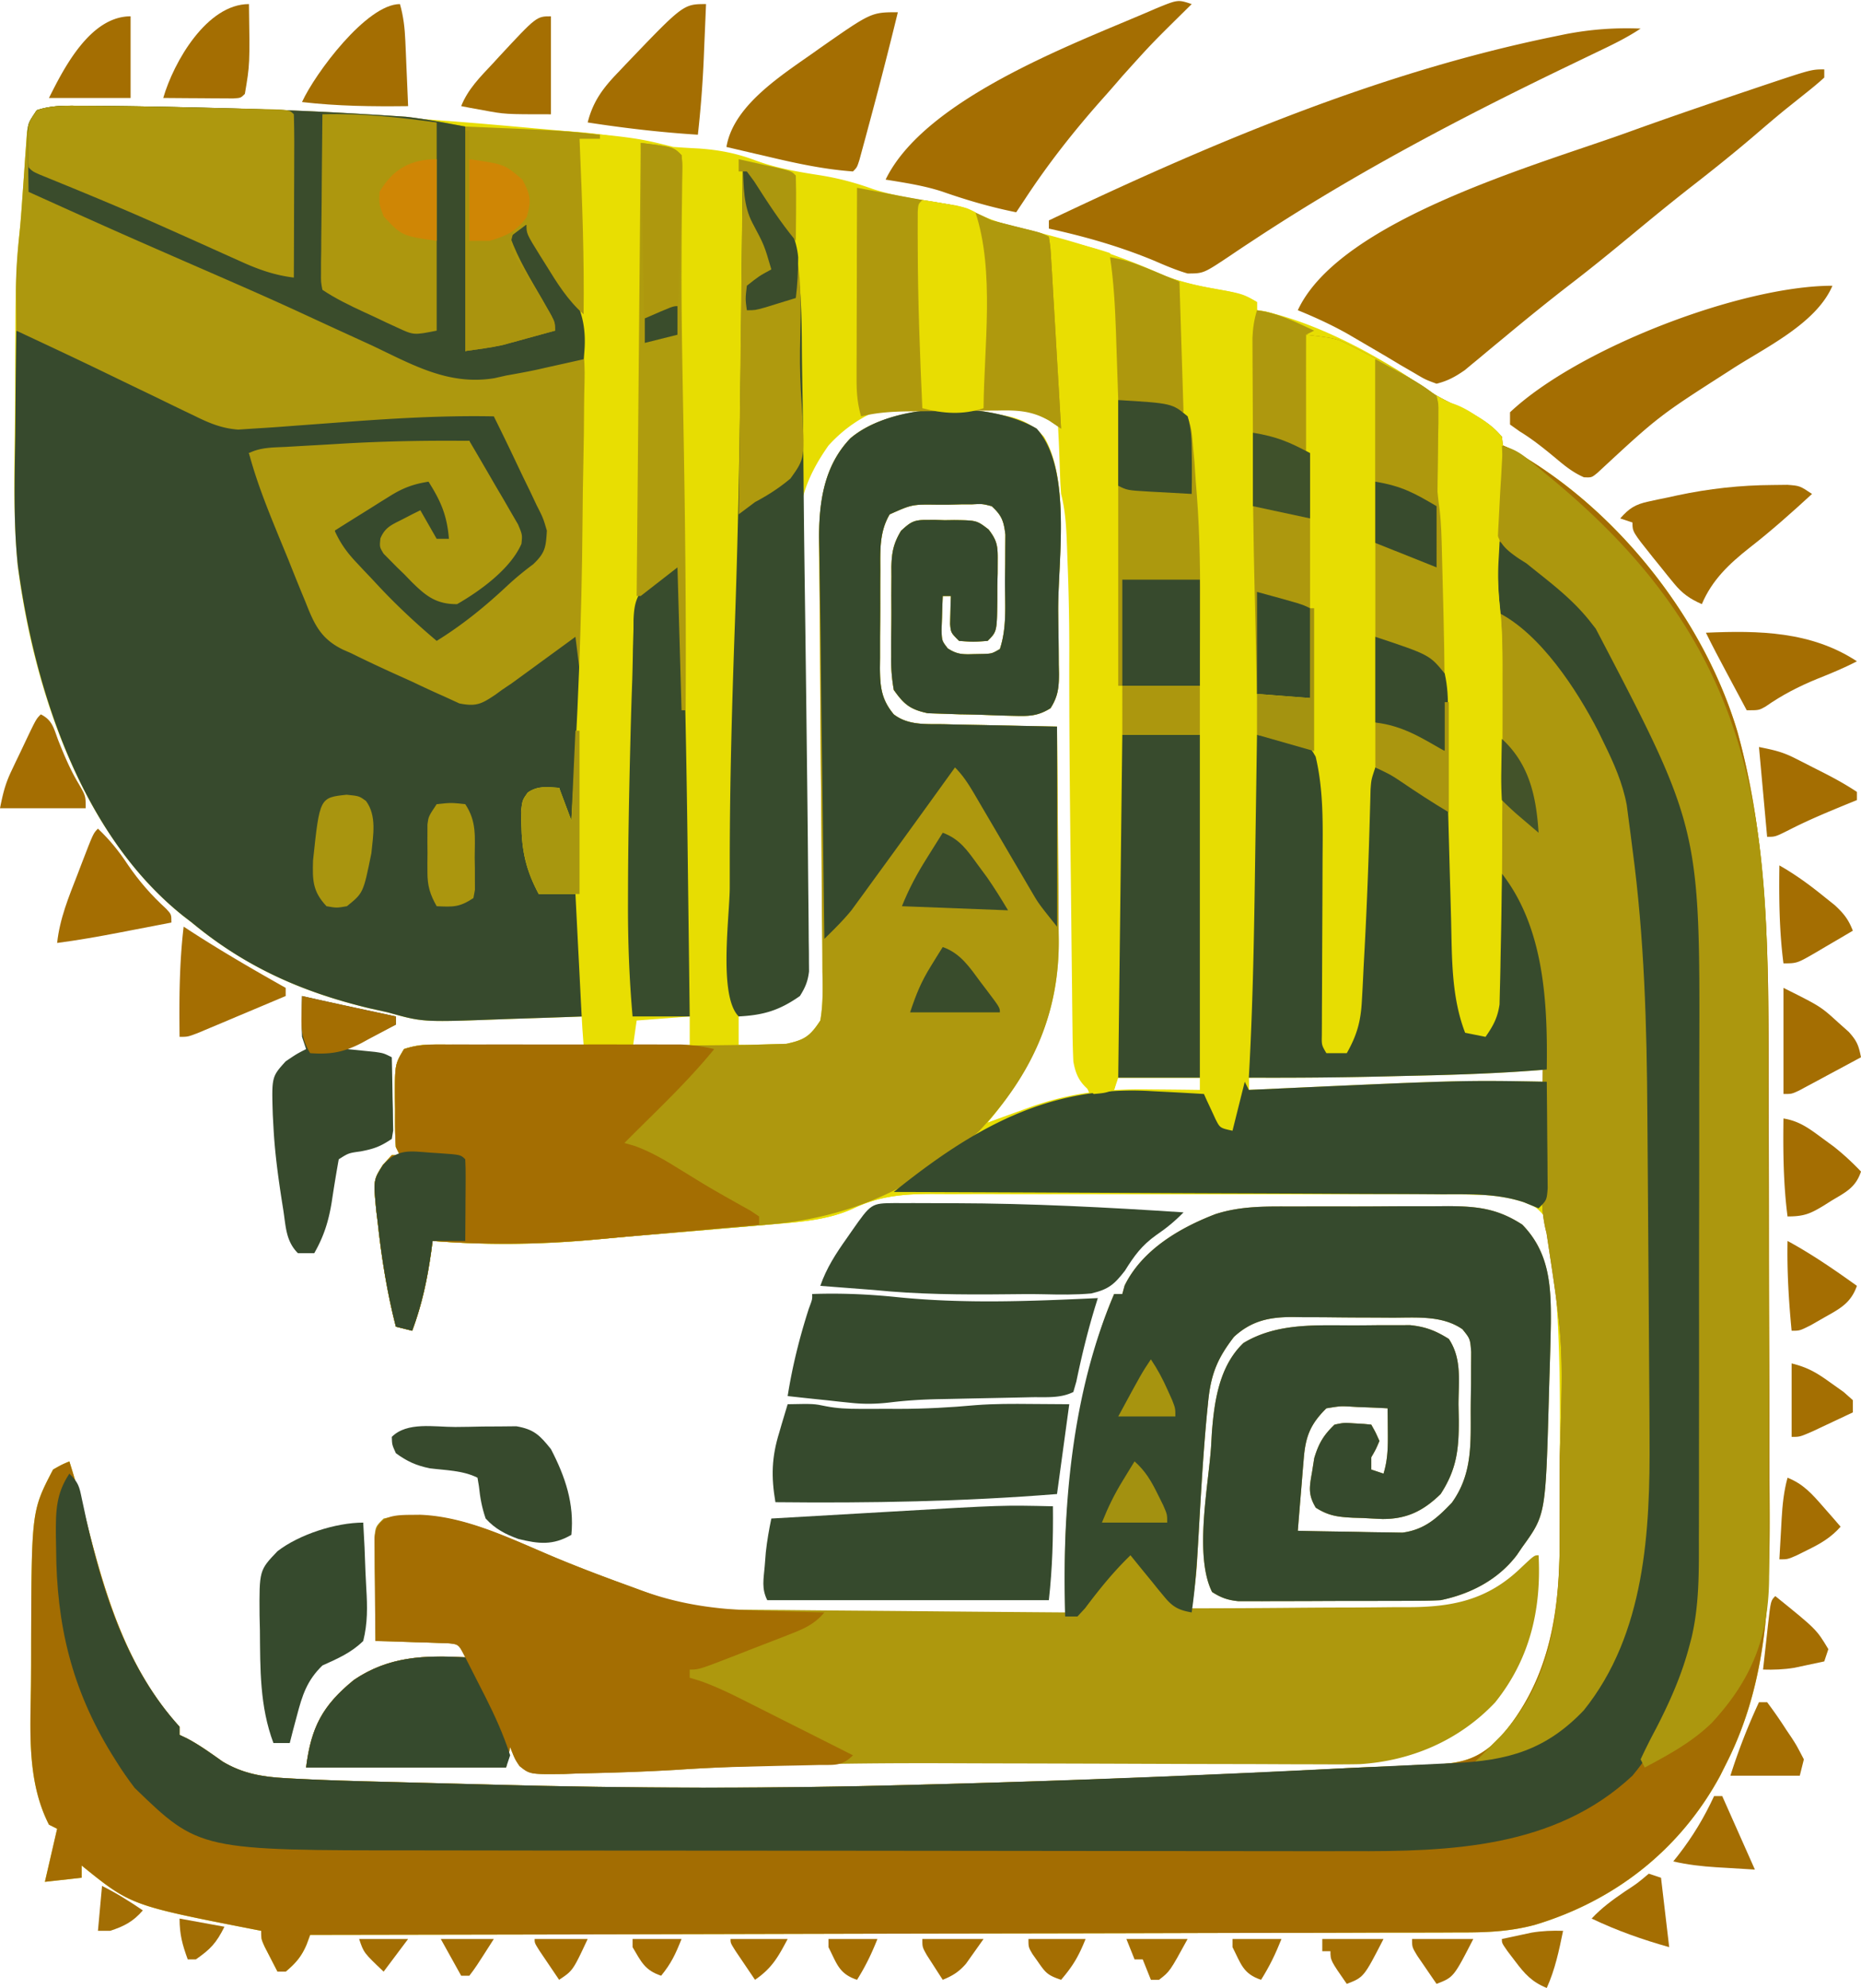 <svg xmlns="http://www.w3.org/2000/svg" width="456" height="487"><path d="m19.96 25.914 2.416.012c34.699.225 69.191 1.977 103.749 5.074l2.847.254c26.65 2.392 26.65 2.392 36.028 4.746 2.06.149 4.124.271 6.188.375 4.96.35 9.14 1.135 13.78 2.867 5.196 1.938 10.515 2.853 15.97 3.696 4.504.717 8.576 1.806 12.859 3.34 4.886 1.602 10.003 2.368 15.07 3.183l2.883.477 2.61.402c2.64.66 2.64.66 5.288 2.05 4.586 2.203 9.297 3.232 14.227 4.422 10.922 2.739 21.321 6.082 31.582 10.766 3.749 1.505 7.257 2.281 11.23 2.984C304.541 71.96 304.541 71.96 308 74v2l2.105.34c13.557 3.092 28.52 11.304 39.813 19.293 2.34 1.537 4.743 2.724 7.27 3.93 4.203 2.033 7.463 4.176 10.812 7.437v2l1.605.703c25.906 14.03 47.78 41.548 56.118 69.563 8.008 28.823 7.609 58.832 7.644 88.502.004 2.697.01 5.394.017 8.09.025 9.459.038 18.917.042 28.375.003 8.741.033 17.481.075 26.222.035 7.58.05 15.16.05 22.739.002 4.494.01 8.989.039 13.483.137 22.714-.067 44.55-10.59 65.323l-1.484 2.965c-9.779 18.09-25.75 30.664-45.425 36.577-6.25 1.68-12.133 1.885-18.575 1.857l-3.667.02c-3.327.015-6.654.017-9.981.014-3.6 0-7.2.016-10.8.03-6.226.023-12.452.035-18.679.04-9.002.006-18.004.029-27.006.056-14.608.043-29.215.073-43.823.095-14.185.02-28.37.048-42.554.084l-2.652.006-13.174.034c-36.394.093-72.787.164-109.18.222l-.875 2.355c-1.264 2.972-2.67 4.573-5.125 6.645h-2a651.927 651.927 0 0 1-2-3.875l-1.125-2.18C64 475 64 475 64 473l-1.89-.364C32.04 466.746 32.04 466.746 20 457v3l-9 1 3-13-2-1c-5.448-10.664-4.543-22.848-4.412-34.464.037-3.33.041-6.66.04-9.991.108-32.422.108-32.422 5.372-42.545 2.102-1.195 2.102-1.195 4-2 1.48 4.753 2.89 9.504 4.102 14.332C25.69 390.576 31.068 408.807 44 423v2l1.727.813c3.149 1.644 5.961 3.702 8.859 5.75 4.868 2.898 9.605 3.717 15.206 4.029l1.962.112c7.854.424 15.716.633 23.578.831l4.938.13c3.44.09 6.88.179 10.32.265 3.447.087 6.896.177 10.344.27 34.241.93 68.386.993 102.627.053 2.425-.067 4.849-.132 7.273-.196a3902.796 3902.796 0 0 0 69.554-2.463l6.207-.275c7.572-.338 15.14-.717 22.709-1.132 3.843-.194 7.686-.338 11.532-.48 2.523-.12 5.047-.24 7.57-.363l3.489-.094c6.879-.382 10.7-1.596 15.604-6.531 12.134-13.893 14.653-30.38 14.669-48.156l.01-3.975c.006-2.78.008-5.561.007-8.342 0-2.802.007-5.604.02-8.406.066-13.59.08-27.16-1.03-40.715l-.21-2.697A113.623 113.623 0 0 0 380 306l-.426-2.743-.585-2.702-.495-2.43c-2.588-3.681-6.204-4.317-10.494-5.125-4.908-.414-9.802-.421-14.724-.404l-4.419-.02c-3.977-.019-7.954-.018-11.932-.012-3.33.003-6.66-.003-9.99-.009-7.859-.014-15.719-.012-23.579-.001-8.088.011-16.176-.003-24.265-.03-6.964-.022-13.928-.028-20.892-.022-4.15.003-8.301 0-12.452-.017-3.905-.015-7.81-.011-11.714.008-1.426.003-2.852 0-4.278-.01-7.534-.051-13.782.276-20.65 3.544-6.475 2.993-13.895 3.392-20.914 3.973l-2.776.245c-2.95.258-5.901.507-8.852.755l-6.125.524c-4.01.343-8.018.68-12.027 1.017-4.474.376-8.945.78-13.415 1.197-13.133 1.186-25.845 1.295-38.996.262l-.332 2.527c-.961 6.821-2.261 13.018-4.668 19.473l-4-1c-2.158-8.43-3.509-16.857-4.438-25.5l-.354-2.858c-.734-7.544-.734-7.544 1.632-11.298L96 283h2l-1-2c-.238-3.098-.185-6.206-.188-9.313l-.037-2.591c-.019-8.36-.019-8.36 2.225-12.096 2.731-.91 4.299-1.122 7.104-1.114h2.487l2.67.016 2.746.005c2.893.005 5.787.018 8.68.03 1.962.006 3.924.01 5.885.014 4.81.011 9.619.028 14.428.049v-7l-3.33.124c-4.118.15-8.237.283-12.356.413-1.775.058-3.55.12-5.324.187-18.4.683-18.4.683-26.99-1.724-1.511-.34-3.023-.675-4.535-1.008C73.988 243.027 60.095 236.868 47 226l-1.973-1.516c-24.868-19.713-36.76-55.49-40.663-85.74-1.202-12.358-.822-24.857-.697-37.258.028-3.176.036-6.352.044-9.528.01-3.837.03-7.675.05-11.513l.011-2.158C3.817 70.47 4.091 62.77 5 55c.166-2.112.322-4.226.465-6.34l.236-3.28c.16-2.238.313-4.478.461-6.718l.24-3.252.203-2.933C7 30 7 30 9 27c3.701-1.234 7.109-1.121 10.96-1.086Zm183.032 83.246c-5.752 8.2-7.724 14.766-7.452 24.76l.032 3.477c.04 3.763.117 7.524.194 11.287.034 2.624.066 5.248.096 7.872.073 6.184.171 12.367.28 18.55.158 9.087.28 18.175.4 27.263.087 6.52.179 13.038.29 19.557l.11 7.06.063 3.263.044 2.978.044 2.589C197 240 197 240 196 243c-4.887 3.291-9.257 4.79-15 6v7c2.397.109 4.79.188 7.188.25l2.04.102c3.662.071 5.594-.237 8.698-2.243 3.074-3.126 3.197-4.79 3.174-9.059l-.009-3.173-.025-3.496-.014-3.671c-.01-2.64-.023-5.28-.038-7.92-.023-4.183-.036-8.365-.048-12.548-.033-11.897-.074-23.793-.137-35.689-.035-6.567-.059-13.134-.07-19.701-.007-3.472-.02-6.944-.046-10.415-.029-3.885-.034-7.769-.038-11.654l-.037-3.44c.02-8.146.54-17.128 5.674-23.843 5.866-5.456 11.712-6.522 19.438-7.063l3.547-.253L233 102c-10.286-6.857-22.732-.946-30.008 7.16ZM235 102l2.633.113c12.185.695 12.185.695 16.367 3.887 2.82 4.598 3.531 8.648 3.688 13.938l.094 2.466c.103 3.199.164 6.396.218 9.596l.04 2.257c.09 5.207.152 10.414.19 15.622.013 1.788.031 3.577.054 5.366.03 2.545.04 5.089.044 7.634l.037 2.346c-.011 2.887-.052 5.201-1.452 7.77-2.969 1.56-5.516 1.305-8.847 1.22l-2.043-.052c-1.425-.04-2.85-.088-4.274-.144a352.73 352.73 0 0 0-6.524-.165c-1.387-.044-2.773-.09-4.159-.14l-3.814-.12C224 173 224 173 221.59 171.464c-2.226-3.452-2.144-6.614-2.085-10.589l-.005-2.375c.002-1.655.014-3.309.034-4.963.03-2.529.021-5.055.008-7.584.006-1.61.015-3.219.025-4.828l-.008-2.286c.056-3.151.264-5.496 1.725-8.316 2.929-2.598 6.508-2.056 10.217-1.96l2.34-.022c5.59.063 5.59.063 7.884 1.656 1.737 2.454 1.634 4.102 1.604 7.092l-.016 3.102-.062 3.234-.016 3.258c-.08 7.963-.08 7.963-1.234 9.117-3.5.125-3.5.125-7 0-1.583-1.583-1.347-3.38-1.563-5.563l-.253-2.503L233 146h-2c-1.734 3.468-1.458 7.208-1 11 1.25 2.75 1.25 2.75 4 4 4.737.658 7.964.69 12-2 1.803-5.408 1.27-11.215 1.313-16.875l.087-3.879.026-3.738.044-3.418c-.582-3.824-1.66-5.458-4.47-8.09-2.309-.726-2.309-.726-4.809-.594l-2.763.008-2.865.086-2.854-.008c-6.906.063-6.906.063-12.709 3.508-2.41 4.508-2.322 8.825-2.336 13.809l-.02 2.558c-.01 1.781-.015 3.562-.015 5.343a659.65 659.65 0 0 1-.078 8.144c-.006 1.735-.01 3.47-.012 5.205l-.043 2.443c.042 5.275.928 8.366 4.504 12.498 3.576 2.812 7.918 2.254 12.266 2.195l2.404-.008c2.527-.011 5.053-.037 7.58-.062 1.716-.01 3.432-.02 5.148-.027 4.201-.022 8.401-.057 12.602-.098-.038 8.268-.098 16.535-.184 24.803-.04 3.84-.071 7.68-.087 11.52-.015 3.716-.05 7.431-.097 11.147a429.923 429.923 0 0 0-.024 4.224c-.022 17.902-6.236 31.68-17.608 45.306l2 1a80.028 80.028 0 0 0 5.375-2.25c6.087-2.646 12.152-4.338 18.625-5.75l-1.473-3.492c-1.574-4.218-1.968-8.158-1.96-12.639l-.03-2.335c-.03-2.53-.04-5.061-.049-7.593a3140.047 3140.047 0 0 1-.158-19.51c-.029-4.706-.076-9.413-.121-14.12a4377.176 4377.176 0 0 1-.196-48.52 543.533 543.533 0 0 0-.45-22.603l-.12-3.46c-.169-4.41-.349-8.452-1.443-12.728-.037-1.93-.071-3.86-.084-5.79-.07-6.382-.07-6.382-2.01-12.37-4.74-4.148-11.653-3.311-17.578-3.211-3.46.128-3.46.128-6.328 2.371Zm-80 147v7h14v-7h-14Zm192.416 13.372c-2.648.065-5.296.125-7.943.185A874.287 874.287 0 0 0 306 264v3c15.94.165 31.824-.356 47.75-1l7.387-.29c5.954-.232 11.909-.47 17.863-.71v-3c-10.534-.069-21.054.112-31.584.372ZM274 264l-1 3-2 1h24l-1-4h-20ZM16 452l1 2Z" fill="#E7DD02"/><path d="M320 82c7.456.91 7.456.91 10.867 2.637l1.98.99 2.028 1.06 2.133 1.09a109.35 109.35 0 0 1 12.91 7.856c2.34 1.537 4.743 2.724 7.27 3.93 4.203 2.033 7.463 4.176 10.812 7.437v2l1.605.703c25.906 14.03 47.78 41.548 56.118 69.563 8.008 28.823 7.609 58.832 7.644 88.502.004 2.697.01 5.394.017 8.09.025 9.459.038 18.917.042 28.375.003 8.741.033 17.481.075 26.222.035 7.58.05 15.16.05 22.739.002 4.494.01 8.989.039 13.483.137 22.714-.067 44.55-10.59 65.323l-1.484 2.965c-9.779 18.09-25.75 30.664-45.425 36.577-6.25 1.68-12.133 1.885-18.575 1.857l-3.667.02c-3.327.015-6.654.017-9.981.014-3.6 0-7.2.016-10.8.03-6.226.023-12.452.035-18.679.04-9.002.006-18.004.029-27.006.056-14.608.043-29.215.073-43.823.095-14.185.02-28.37.048-42.554.084l-2.652.006-13.174.034c-36.394.093-72.787.164-109.18.222l-.875 2.355c-1.264 2.972-2.67 4.573-5.125 6.645h-2a651.927 651.927 0 0 1-2-3.875l-1.125-2.18C64 475 64 475 64 473l-1.89-.364C32.04 466.746 32.04 466.746 20 457v3l-9 1 3-13-2-1c-5.448-10.664-4.543-22.848-4.412-34.464.037-3.33.041-6.66.04-9.991.108-32.422.108-32.422 5.372-42.545 2.102-1.195 2.102-1.195 4-2 1.48 4.753 2.89 9.504 4.102 14.332C25.69 390.576 31.068 408.807 44 423v2l1.727.813c3.149 1.644 5.961 3.702 8.859 5.75 4.868 2.898 9.605 3.717 15.206 4.029l1.962.112c7.854.424 15.716.633 23.578.831l4.938.13c3.44.09 6.88.179 10.32.265 3.447.087 6.896.177 10.344.27 34.241.93 68.386.993 102.627.053 2.425-.067 4.849-.132 7.273-.196a3902.796 3902.796 0 0 0 69.554-2.463l6.207-.275c7.572-.338 15.14-.717 22.709-1.132 3.843-.194 7.686-.338 11.532-.48 2.523-.12 5.047-.24 7.57-.363l3.489-.094c6.879-.382 10.7-1.596 15.604-6.531 12.134-13.893 14.653-30.38 14.669-48.156l.01-3.975c.006-2.78.008-5.561.007-8.342 0-2.802.007-5.604.02-8.406.868-27.67.868-27.67-3.265-54.798-1.309-4.887-1.171-9.688-1.1-14.718l.016-3.048c.017-3.196.048-6.392.082-9.589.027-3.185.052-6.37.07-9.556.013-1.975.03-3.95.054-5.924.065-9.13-.46-18.004-2.875-26.832l-.957-3.602c-1.44-4.417-3.267-8.568-5.23-12.773l-.044 2.535c-.062 3.139-.136 6.277-.218 9.416-.05 2.012-.084 4.025-.119 6.037-.191 6.923-.39 12.804-3.619 19.012-2.688 1-2.688 1-5 1-3.981-8.136-4.141-15.95-3.895-24.875.024-2.515.038-5.03.051-7.545.021-1.72.062-3.44.122-5.16.562-10.455.562-10.455-3.819-19.506A57.866 57.866 0 0 0 343 191l-3.394-1.719L337 188l-.06 2.322c-.398 14.863-.89 29.723-1.7 44.57-.076 1.439-.148 2.878-.216 4.318-.096 2.026-.212 4.05-.329 6.075l-.187 3.496c-.595 3.769-1.738 7.45-4.508 10.219-2.438.25-2.438.25-5 0-2.28-3.42-2.24-4.6-2.211-8.614l.01-3.49.04-3.779c.009-1.962.017-3.924.024-5.887.014-2.754.036-5.508.058-8.262.038-4.793.066-9.587.088-14.38.012-2.55.03-5.1.053-7.65.03-5.54-.096-10.895-.807-16.386-.638-6.385-.631-12.843-.79-19.255l-.13-4.932c-.091-3.45-.179-6.9-.265-10.349a6469.1 6469.1 0 0 0-.34-12.985c-.545-20.349-.88-40.674-.73-61.031ZM16 452l1 2Z" fill="#A36D02"/><path d="M272 63c3.797.617 6.891 1.765 10.375 3.375 6.064 2.61 11.907 3.851 18.375 4.95 2.798.581 4.809 1.24 7.25 2.675v2l1.938.25c4.267 1.045 8.093 2.89 12.062 4.75l-2 1c.37 13.665.743 27.33 1.122 40.996.175 6.345.35 12.691.52 19.037.166 6.127.335 12.255.507 18.382.064 2.334.128 4.668.19 7.003.087 3.276.179 6.553.272 9.83l.074 2.905c.147 4.985.502 9.874 1.1 14.824.3 2.816.327 5.599.313 8.429l-.01 3.558-.026 3.75-.017 5.922c-.01 3.434-.028 6.868-.045 10.302-.02 4.127-.04 8.254-.051 12.382-.008 2.563-.02 5.126-.037 7.689l-.01 3.49-.016 3.081c-.05 2.431-.05 2.431 1.114 4.42h5c2.492-4.404 3.43-7.781 3.695-12.82l.114-1.966c.118-2.113.217-4.226.316-6.339.078-1.468.158-2.935.238-4.403.584-10.968 1-21.946 1.296-32.926l.095-3.288.072-2.87C336 191 336 191 337 188c7.262 2.124 14.534 5.657 19 12 2.12 5.987 1.46 12.57 1.188 18.813a899.383 899.383 0 0 0-.114 7.507c-.02 1.62-.048 3.24-.082 4.86-.113 7.083-.212 15.38 3.008 21.82l5-1c1.588-4.945 2.284-9.228 2.414-14.465l.059-2.055c.059-2.139.106-4.278.152-6.417.038-1.462.077-2.924.117-4.385.096-3.56.18-7.119.258-10.678 10.424 13.365 11.23 31.768 11 48-10.526.891-21.027 1.267-31.584 1.503-2.648.06-5.296.124-7.943.19-11.16.268-22.31.36-33.473.307v3l1.654-.076c50.553-2.31 50.553-2.31 71.346-1.924.05 4.093.086 8.187.11 12.28.01 1.393.024 2.786.04 4.179.025 2 .035 4.001.045 6.002l.032 3.65C379 294 379 294 377 296l-3.58-1.475c-6.613-2.186-13.251-1.953-20.144-1.93a2012.737 2012.737 0 0 0-16.35-.032c-3.33.004-6.66-.002-9.99-.008-7.86-.014-15.72-.012-23.58-.001-8.088.011-16.176-.003-24.265-.03-6.964-.022-13.928-.028-20.892-.022-4.15.003-8.301 0-12.452-.017-3.905-.015-7.81-.011-11.714.008-1.426.003-2.852 0-4.278-.01-7.534-.051-13.782.276-20.65 3.544-6.475 2.993-13.895 3.392-20.914 3.973l-2.776.245c-2.95.258-5.901.507-8.852.755l-6.125.524c-4.01.343-8.018.68-12.027 1.017-4.474.376-8.945.78-13.415 1.197-13.133 1.186-25.845 1.295-38.996.262l-.332 2.527c-.961 6.821-2.261 13.018-4.668 19.473l-4-1c-2.158-8.43-3.509-16.857-4.438-25.5l-.354-2.858c-.734-7.544-.734-7.544 1.632-11.298L96 283h2l-1-2c-.238-3.098-.185-6.206-.188-9.313l-.037-2.591c-.019-8.36-.019-8.36 2.225-12.096 3.496-1.165 6.613-1.125 10.247-1.098l2.229.005c1.599.004 3.198.01 4.797.018 2.546.013 5.092.02 7.638.024 6.336.013 12.672.037 19.007.061 5.337.02 10.674.036 16.01.046 2.482.006 4.963.019 7.444.032 4.544.016 9.085-.021 13.628-.088l2.273-.02c2.193-.03 4.38-.095 6.572-.171l3.818-.104c4.458-.942 5.834-1.867 8.337-5.705.695-3.992.6-7.917.52-11.96l-.012-3.672a844.022 844.022 0 0 0-.071-7.895c-.058-4.17-.08-8.34-.097-12.511-.035-7.358-.1-14.715-.172-22.073a6922.069 6922.069 0 0 1-.247-33.16c-.022-4.135-.06-8.27-.11-12.406-.036-3.196-.052-6.392-.072-9.587l-.057-3.427c-.027-9.48.858-18.84 7.705-25.942 8.864-7.511 22.703-6.748 33.675-6.117 5.623.545 9.837 1.431 13.75 5.75 6.442 10.85 3.37 30.467 3.474 42.827.018 1.78.042 3.56.073 5.341.042 2.538.058 5.075.067 7.613l.053 2.33c-.014 3.356-.247 5.526-2.068 8.38-3.289 2.058-5.543 1.953-9.407 1.857l-2.032-.049c-1.415-.04-2.83-.09-4.244-.15a267.834 267.834 0 0 0-6.464-.159 972.691 972.691 0 0 1-4.135-.142l-3.78-.125c-4.319-.932-5.802-2.124-8.349-5.723-.488-2.931-.68-5.267-.629-8.188l-.007-2.364c0-1.644.014-3.288.04-4.931.033-2.51.02-5.015 0-7.525.007-1.601.017-3.203.03-4.804l-.015-2.261c.08-3.6.5-5.791 2.368-8.9 2.332-2.136 3.096-2.66 6.182-2.656l2.23-.006 2.301.073 2.3-.034c5.517.073 5.517.073 8.42 2.297 2.161 2.791 2.272 4.156 2.24 7.65l-.01 3.079-.075 3.195-.004 3.219c-.09 7.875-.09 7.875-2.371 10.156-3.5.25-3.5.25-7 0-2-2-2-2-2.195-4.164l.07-2.461.055-2.477L233 146h-2a286.15 286.15 0 0 0-.188 5.313l-.105 2.988c.082 2.689.082 2.689 1.52 4.539 2.261 1.48 3.651 1.498 6.335 1.41l2.38-.047c2.12-.085 2.12-.085 4.058-1.203 1.807-5.422 1.227-11.264 1.25-16.938l.063-3.904.015-3.748.028-3.433c-.398-3.328-.891-4.717-3.356-6.977-2.242-.58-2.242-.58-4.746-.46l-2.787.01-2.905.075-2.892.004c-6.172-.078-6.172-.078-11.67 2.371-2.578 4.339-2.306 8.947-2.3 13.844l-.014 2.566c-.005 1.785-.006 3.57-.002 5.355.003 2.726-.02 5.45-.045 8.176-.003 1.739-.003 3.477-.002 5.215l-.028 2.46c.037 4.589.332 7.714 3.391 11.384 3.576 2.754 7.937 2.349 12.266 2.414l2.404.059c2.526.06 5.053.106 7.58.152l5.148.117c4.2.096 8.401.18 12.602.258.093 8.268.164 16.535.207 24.803.021 3.84.05 7.68.095 11.52.044 3.716.067 7.431.078 11.147.007 1.408.021 2.816.043 4.224.266 17.928-6.053 31.682-17.423 45.306l3.402-1.242 4.536-1.633 2.228-.816c10.008-3.584 18.741-4.587 29.397-4.434l3.634.027c2.935.024 5.869.056 8.803.098v-3h-20l.016-7.273c.095-46.508.046-93.012-.422-139.519l-.091-9.62c-.047-5.049-.1-10.098-.156-15.148-.02-1.85-.039-3.702-.056-5.553a2592.08 2592.08 0 0 0-.086-7.598l-.017-2.205C273.12 72.321 272.66 67.718 272 63Z" fill="#E7DD02"/><path d="m317.16 295.566 4.074-.015c2.832-.01 5.663-.007 8.495.003 3.61.011 7.219-.009 10.829-.038 2.8-.018 5.599-.018 8.398-.012 1.972 0 3.944-.017 5.916-.034 7.185.055 12.05.59 18.128 4.53 6.669 6.844 7.068 14.93 7.002 24.073-.063 3.927-.174 7.85-.299 11.775-.077 2.449-.145 4.897-.21 7.345-.789 27.902-.789 27.902-6.493 35.807l-1.313 1.93c-4.557 6.033-11.33 9.548-18.687 11.07-1.72.095-3.442.138-5.164.145l-3.115.02-3.346.003-3.452.01c-2.407.005-4.814.007-7.222.007-3.687.002-7.373.02-11.06.04-2.339.003-4.677.005-7.016.005l-3.346.022-3.115-.01-2.736.005c-2.613-.266-4.222-.84-6.428-2.247-4.432-8.865-.891-26.02-.25-35.625l.187-3.264c.581-7.793 1.804-16.462 7.75-22.111 8.012-4.837 17.267-4.343 26.334-4.316 2.173.004 4.344-.02 6.516-.045 1.398-.003 2.796-.003 4.193-.002l3.794-.01c3.83.41 6.22 1.343 9.476 3.373 3.275 4.912 2.369 10.415 2.375 16.188l.074 3.658c.024 7.212-.498 12.058-4.449 18.154-4.266 4.156-8.324 6.15-14.285 6.117-1.593-.068-3.186-.15-4.777-.242l-2.432-.07c-3.679-.196-5.949-.45-9.096-2.457-1.949-3.245-1.559-5.093-.91-8.786l.531-3.37c1.092-3.596 2.258-5.596 4.969-8.192 2.36-.488 2.36-.488 4.75-.313l2.422.137L336 349c1.055 1.871 1.055 1.871 2 4-.875 2.063-.875 2.063-2 4v3l3 1c1.067-3.462 1.102-6.64 1.063-10.25l-.028-3.266L340 345c-2.419-.135-4.83-.234-7.25-.313l-2.066-.126c-2.297-.108-2.297-.108-5.684.439-3.916 3.872-5.093 6.867-5.535 12.227l-.264 3.125-.264 3.273-.275 3.297c-.224 2.692-.445 5.385-.662 8.078 4.02.1 8.04.172 12.06.22 1.366.02 2.732.047 4.097.082 1.97.049 3.942.069 5.913.089l3.587.063c5.381-.73 8.421-3.49 12.093-7.329 5.026-6.98 4.623-14.35 4.62-22.603.005-2.148.041-4.295.08-6.444.005-1.372.01-2.745.01-4.117.01-1.24.017-2.48.026-3.756-.25-3.238-.25-3.238-2.14-5.578-5.062-3.511-11.522-2.8-17.471-2.83l-2.622-.017c-1.822-.01-3.644-.016-5.466-.02-2.778-.01-5.556-.041-8.334-.072-1.776-.007-3.552-.012-5.328-.016l-2.5-.038c-5.618.022-9.919.903-14.234 4.83-4.246 5.483-5.74 9.407-6.391 16.286l-.244 2.415c-.944 9.913-1.496 19.862-2.059 29.803l-.118 2.048c-.107 1.85-.21 3.702-.314 5.553-.271 3.509-.73 6.954-1.265 10.431 8.433-.015 16.865-.057 25.298-.132 3.916-.034 7.833-.06 11.75-.064 3.786-.004 7.572-.033 11.36-.077 1.437-.013 2.874-.018 4.312-.013 10.99.027 19.663-1.689 27.842-9.526C375.94 381 375.94 381 377 381c.707 13.31-2.172 25.522-10.664 36.066-8.78 9.282-20.527 14.332-33.214 15.11-3.199.061-6.392.06-9.591.035l-3.662-.004c-3.293-.005-6.585-.02-9.878-.037-3.488-.017-6.977-.02-10.465-.026-6.63-.011-13.26-.032-19.891-.057-11.775-.044-23.55-.077-35.326-.1a4059 4059 0 0 1-10.341-.032c-14.786-.065-29.549.04-44.327.512l-2.043.065c-7.291.237-14.569.549-21.848 1.03-7.87.457-15.744.72-23.625.875l-3.735.141c-8.54.104-8.54.104-11.094-1.945-1.116-1.66-1.116-1.66-2.296-4.633l-1 5H75c1.236-9.887 4.026-15.185 11.719-21.457 8.564-5.793 17.207-6.072 27.281-5.543-1.607-3.169-1.607-3.169-4.063-3.432l-2.507-.08-2.715-.107-2.84-.068-2.863-.104A646.387 646.387 0 0 0 92 402c-.05-3.951-.086-7.902-.11-11.853-.015-2.006-.04-4.012-.066-6.018l-.02-3.809-.031-3.523C92 374 92 374 94 372c14.941-3.265 28.803 4.033 42.26 9.635 6 2.496 12.066 4.782 18.178 6.99l2.612.963 2.446.889 2.068.752c6.671 2.112 12.548 3.071 19.514 3.09l2.634.03c2.846.03 5.692.048 8.538.065a5833.203 5833.203 0 0 0 21.556.187c5.316.04 10.632.091 15.948.141 10.415.097 20.83.181 31.246.258l-.017-3.918-.013-5.159-.012-2.574a159.728 159.728 0 0 1 1.23-20.161l.396-3.294C264.452 345.37 267.208 330.525 273 317h2l.563-2.063c4.26-8.704 13.437-14.124 22.228-17.495 6.366-2.078 12.732-1.89 19.37-1.876ZM115 408l1 2Zm1 2 1 2Zm1 2 1 2Zm1 2 1 2Zm1 2 1 2Zm1 2 1 2Zm1 2 1 2Zm1 2 1 2Zm1 2 1 2Z" fill="#AE980D"/><path d="M254 105c8.842 9.757 5.18 32.311 5.286 44.827.018 1.78.042 3.56.073 5.341.042 2.538.058 5.075.067 7.613l.053 2.33c-.014 3.356-.247 5.526-2.068 8.38-3.289 2.058-5.543 1.953-9.407 1.857l-2.032-.049c-1.415-.04-2.83-.09-4.244-.15a267.834 267.834 0 0 0-6.464-.159 972.691 972.691 0 0 1-4.135-.142l-3.78-.125c-4.319-.932-5.802-2.124-8.349-5.723-.488-2.931-.68-5.267-.629-8.188l-.007-2.364c0-1.644.014-3.288.04-4.931.033-2.51.02-5.015 0-7.525.007-1.601.017-3.203.03-4.804l-.015-2.261c.08-3.6.5-5.791 2.368-8.9 2.332-2.136 3.096-2.66 6.182-2.656l2.23-.006 2.301.073 2.3-.034c5.517.073 5.517.073 8.42 2.297 2.161 2.791 2.272 4.156 2.24 7.65l-.01 3.079-.075 3.195-.004 3.219c-.09 7.875-.09 7.875-2.371 10.156-3.5.25-3.5.25-7 0-2-2-2-2-2.195-4.164l.07-2.461.055-2.477L233 146h-2a286.15 286.15 0 0 0-.188 5.313l-.105 2.988c.082 2.689.082 2.689 1.52 4.539 2.261 1.48 3.651 1.498 6.335 1.41.786-.015 1.57-.03 2.38-.047 2.12-.085 2.12-.085 4.058-1.203 1.807-5.422 1.227-11.264 1.25-16.938l.063-3.904.015-3.748.028-3.433c-.398-3.328-.891-4.717-3.356-6.977-2.242-.58-2.242-.58-4.746-.46l-2.787.01-2.905.075-2.892.004c-6.172-.078-6.172-.078-11.67 2.371-2.578 4.339-2.306 8.947-2.3 13.844l-.014 2.566c-.005 1.785-.006 3.57-.002 5.355.003 2.726-.02 5.45-.045 8.176-.003 1.739-.003 3.477-.002 5.215l-.028 2.46c.037 4.589.332 7.714 3.391 11.384 3.576 2.754 7.937 2.349 12.266 2.414l2.404.059c2.526.06 5.053.106 7.58.152l5.148.117c4.2.096 8.401.18 12.602.258.093 8.268.164 16.535.207 24.803.021 3.84.05 7.68.095 11.52.044 3.716.067 7.431.078 11.147.007 1.408.021 2.816.043 4.224.278 18.727-6.656 33.71-19.423 47.306-14.831 13.843-31.813 21.344-51.809 23l-2.776.245c-2.95.258-5.901.507-8.852.755l-6.125.524c-4.01.343-8.018.68-12.027 1.017-4.474.376-8.945.78-13.415 1.197-13.133 1.186-25.845 1.295-38.996.262l-.332 2.527c-.961 6.821-2.261 13.018-4.668 19.473l-4-1c-2.158-8.43-3.509-16.857-4.438-25.5l-.354-2.858c-.734-7.544-.734-7.544 1.632-11.298L96 283h2l-1-2c-.238-3.098-.185-6.206-.188-9.313l-.037-2.591c-.019-8.36-.019-8.36 2.225-12.096 3.496-1.165 6.613-1.125 10.247-1.098l2.229.005c1.599.004 3.198.01 4.797.018 2.546.013 5.092.02 7.638.024 6.336.013 12.672.037 19.007.061 5.337.02 10.674.036 16.01.046 2.482.006 4.963.019 7.444.032 4.544.016 9.085-.021 13.628-.088l2.273-.02c2.193-.03 4.38-.095 6.572-.171l3.818-.104c4.458-.942 5.834-1.867 8.337-5.705.695-3.992.6-7.917.52-11.96l-.012-3.672a844.022 844.022 0 0 0-.071-7.895c-.058-4.17-.08-8.34-.097-12.511-.035-7.358-.1-14.715-.172-22.073a6922.069 6922.069 0 0 1-.247-33.16c-.022-4.135-.06-8.27-.11-12.406-.036-3.196-.052-6.392-.072-9.587l-.057-3.427c-.027-9.48.858-18.84 7.705-25.942C219.067 98.315 242.51 98.214 254 105Z" fill="#AE980E"/><path d="M4 81c3.378.575 6.183 1.4 9.252 2.918l2.437 1.193 2.592 1.291 2.7 1.327c2.843 1.397 5.681 2.803 8.519 4.209 2.839 1.4 5.678 2.8 8.518 4.197 1.766.87 3.53 1.74 5.293 2.615 6.641 3.278 11.471 5.616 19.002 5l2.278-.154c1.76-.12 3.519-.243 5.278-.37 5.72-.412 11.441-.784 17.164-1.152 2.031-.133 4.062-.272 6.093-.413 9.31-.61 18.547-.765 27.874-.661 2.329 4.604 4.638 9.216 6.926 13.84a533.34 533.34 0 0 0 2.058 4.097 442.417 442.417 0 0 1 2.578 5.188l1.504 3.008c1.17 3.592 1.172 5.286-.066 8.867-1.867 2.383-4.036 4.326-6.313 6.313l-1.885 1.697c-5.665 5.032-11.622 9.61-17.802 13.99-4.764-2.49-8.158-5.888-11.875-9.688l-1.87-1.897A884.738 884.738 0 0 1 89 141l-2.469-2.559C82 133.53 82 133.53 82 129c1.772-1.572 1.772-1.572 4.234-3.05l2.68-1.616 2.836-1.647 2.79-1.705c6.837-4.048 6.837-4.048 9.665-3.75 2.568 1.099 3.24 2.585 4.545 5.018l1.297 2.328c1.043 2.65 1.133 4.6.953 7.422l-4 1-5-7-8 5c1.124 4.495 3.022 6.54 6.188 9.688l1.423 1.51c2.353 2.365 4.275 3.762 7.436 4.86 3.838-.076 5.147-1.183 8.016-3.683l2.585-2.246L122 139l1.79-1.473c1.577-1.293 1.577-1.293 3.21-3.527-.363-3.722-1.593-6.398-3.504-9.574l-1.494-2.522-1.564-2.591a1303.27 1303.27 0 0 1-3.067-5.137l-1.377-2.284C115 110 115 110 115 108l-54 3 7.813 18.563 2.448 5.818 1.946 4.623 1 2.378a711.36 711.36 0 0 0 1.926 4.53 79.882 79.882 0 0 1 1.573 4.092c1.166 3.183 2.064 4.831 4.847 6.829l3.04 1.335 3.376 1.518 3.531 1.501 3.438 1.538c2.256.997 4.525 1.967 6.806 2.907a96.554 96.554 0 0 1 6.188 2.851c5.22 2.457 5.22 2.457 10.717 1.56 2.764-1.695 5.219-3.55 7.726-5.606a9834.95 9834.95 0 0 1 5.148-3.94l2.248-1.808c2.318-1.757 4.711-3.236 7.229-4.689.152 17.026-.256 33.99-1 51h-1l-3-13c-4.332.86-4.332.86-8 3-.673 7.854.263 14.637 3 22 4.65.27 4.65.27 9-1 3.295 6.59 2.063 16.661 2.027 23.965l-.006 2.355c-.005 1.893-.013 3.787-.021 5.68-5.228.194-10.457.372-15.686.537-1.775.058-3.55.12-5.324.187-18.4.683-18.4.683-26.99-1.724-1.511-.34-3.023-.675-4.535-1.008C73.988 243.027 60.095 236.868 47 226l-1.973-1.516c-25.104-19.9-36.58-55.618-40.666-86.05-1.115-10.598-.763-21.295-.611-31.934.02-2.492.038-4.984.055-7.477.043-6.008.11-12.015.195-18.023Z" fill="#374A2D"/><path d="M320 82c7.456.91 7.456.91 10.867 2.637l1.98.99 2.028 1.06 2.133 1.09a109.35 109.35 0 0 1 12.91 7.856c3.05 2.003 6.306 3.493 9.625 4.996 3.205 1.788 6.14 3.499 8.457 6.371.47 3.09.578 5.323.367 8.371l-.093 2.424c-.104 2.55-.25 5.095-.399 7.642-.078 1.71-.154 3.418-.227 5.127a851.48 851.48 0 0 1-.461 9.438A159.02 159.02 0 0 0 367 150l1.645.672C379.068 156.549 386.2 167.9 392 178l1.559 2.688c5.396 9.991 6.923 20.928 8.186 32.086.164 1.427.332 2.854.508 4.28 2.347 19.389 2.194 38.901 2.349 58.401.031 3.85.068 7.699.104 11.548.089 9.458.165 18.917.235 28.375.04 5.367.088 10.734.146 16.101.062 5.745.11 11.49.143 17.234.013 1.942.03 3.883.054 5.824.271 23.994-2.507 50.075-19.846 68.264-7.594 6.851-14.29 9.398-24.438 9.199l2.063-2a639.66 639.66 0 0 0 2.937-3l1.715-1.727c12.378-13.163 14.438-30.45 14.453-47.71l.01-3.975c.006-2.78.008-5.561.007-8.342 0-2.802.007-5.604.02-8.406.868-27.67.868-27.67-3.265-54.798-1.309-4.887-1.171-9.688-1.1-14.718l.016-3.048c.017-3.196.048-6.392.082-9.589.027-3.185.052-6.37.07-9.556.013-1.975.03-3.95.054-5.924.065-9.13-.46-18.004-2.875-26.832l-.957-3.602c-1.44-4.417-3.267-8.568-5.23-12.773l-.044 2.535c-.062 3.139-.136 6.277-.218 9.416-.05 2.012-.084 4.025-.119 6.037-.191 6.923-.39 12.804-3.619 19.012-2.688 1-2.688 1-5 1-3.981-8.136-4.141-15.95-3.895-24.875.024-2.515.038-5.03.051-7.545.021-1.72.062-3.44.122-5.16.562-10.455.562-10.455-3.819-19.506A57.866 57.866 0 0 0 343 191l-3.394-1.719L337 188l-.06 2.322c-.398 14.863-.89 29.723-1.7 44.57-.076 1.439-.148 2.878-.216 4.318-.096 2.026-.212 4.05-.329 6.075l-.187 3.496c-.595 3.769-1.738 7.45-4.508 10.219-2.438.25-2.438.25-5 0-2.28-3.42-2.24-4.6-2.211-8.614l.01-3.49.04-3.779c.009-1.962.017-3.924.024-5.887.014-2.754.036-5.508.058-8.262.038-4.793.066-9.587.088-14.38.012-2.55.03-5.1.053-7.65.03-5.54-.096-10.895-.807-16.386-.638-6.385-.631-12.843-.79-19.255l-.13-4.932c-.091-3.45-.179-6.9-.265-10.349a6469.1 6469.1 0 0 0-.34-12.985c-.545-20.349-.88-40.674-.73-61.031ZM19.96 25.914l2.416.012c9.084.059 18.167.229 27.249.449l2.66.064c12.209.303 24.4.757 36.59 1.498l3.862.227 3.63.238 3.097.203c4.88.545 9.705 1.517 14.536 2.395v55l20-5h2l-1.133-1.864c-1.681-2.786-3.337-5.585-4.992-8.386l-1.785-2.934-1.66-2.832c-.514-.858-1.027-1.717-1.555-2.602C124 60 124 60 124.66 57.75 126 56 126 56 129 55c14.44 14.85 15.501 29.212 15.334 48.97-.073 4.958-.217 9.914-.373 14.87-.145 5.102-.207 10.205-.277 15.308-.15 9.954-.387 19.902-.684 29.852h-1l-1-8-1.541 1.13c-2.338 1.71-4.68 3.415-7.022 5.12l-2.423 1.777-2.393 1.739-2.174 1.587L123 169l-1.6 1.173c-3.395 2.276-4.68 2.969-8.838 2.151L109 170.687l-1.938-.862A325.585 325.585 0 0 1 101 167c-1.353-.613-2.707-1.224-4.063-1.832-3.675-1.667-7.324-3.37-10.937-5.168l-1.848-.803c-5.475-2.626-7.114-6.138-9.265-11.654l-1.032-2.488a693.575 693.575 0 0 1-3.168-7.868c-.72-1.754-1.441-3.507-2.166-5.26-2.83-6.909-5.598-13.703-7.521-20.927 2.948-1.474 6.013-1.357 9.254-1.535l2.223-.13c1.565-.09 3.13-.179 4.694-.265 2.33-.13 4.66-.268 6.991-.408 10.29-.594 20.533-.773 30.838-.662 2.208 3.739 4.387 7.492 6.563 11.25l1.904 3.223 1.787 3.105 1.666 2.857c1.08 2.565 1.08 2.565.852 4.781C125.119 139.35 117.658 144.752 112 148c-5.179.03-7.689-2.045-11.197-5.514l-1.74-1.798-1.823-1.764-1.705-1.725-1.55-1.567C93 134 93 134 93.212 131.892c1.134-2.723 2.759-3.328 5.35-4.642l2.504-1.297L103 125l4 7h3c-.466-5.707-1.938-9.16-5-14-3.676.568-6.279 1.534-9.426 3.504l-2.412 1.494-2.475 1.564-2.533 1.577C86.1 127.419 84.047 128.706 82 130c1.365 3.023 2.93 5.229 5.195 7.645l1.922 2.052 2.008 2.115 1.938 2.08c4.403 4.674 9.031 8.967 13.937 13.108 6.436-3.986 11.95-8.494 17.473-13.676a74.109 74.109 0 0 1 6.152-5.074c2.983-2.826 3.13-4.195 3.375-8.25-.92-3.115-.92-3.115-2.492-6.203l-1.637-3.469-1.746-3.578c-.576-1.208-1.15-2.416-1.723-3.625A644.6 644.6 0 0 0 121 102c-12.759-.247-25.346.532-38.063 1.5-2.887.216-5.775.43-8.662.642-1.78.13-3.558.264-5.336.4-2.312.172-4.625.32-6.939.458l-3.625.242c-4.113-.295-7.263-1.656-10.898-3.46l-2.135-1.02a857.13 857.13 0 0 1-6.717-3.262c-1.462-.704-2.924-1.408-4.387-2.11a2512.375 2512.375 0 0 1-8.76-4.23C18.348 87.71 11.173 84.36 4 81l-.063-7.375-.027-2.255c-.018-4.593.314-9.07.811-13.635.308-3.022.532-6.044.744-9.075l.236-3.28c.16-2.238.313-4.478.461-6.718l.24-3.252.203-2.933C7 30 7 30 9 27c3.701-1.234 7.109-1.121 10.96-1.086Z" fill="#AD980E"/><path d="M366 132c5.323 2.419 9.538 6.284 14 10l2.523 2.07c15.61 13.345 24.588 30.204 29.477 49.93l.95 3.04c5.872 20.626 4.514 43.445 4.486 64.69-.003 3.633.003 7.267.009 10.9.014 8.576.013 17.151.001 25.727-.011 8.795.003 17.59.03 26.386.022 7.613.028 15.226.022 22.84-.003 4.52 0 9.041.017 13.562.015 4.244.011 8.489-.008 12.734-.003 1.543 0 3.086.01 4.628.123 19.372-4.855 41.289-17.517 56.493-19.038 17.797-44.78 18.599-69.24 18.486-2.72 0-5.44.006-8.161.011-6.585.01-13.17 0-19.754-.02-7.691-.02-15.382-.02-23.073-.019-13.738.001-27.475-.017-41.212-.046-13.287-.029-26.573-.043-39.859-.041H193.747c-15.187.001-30.374-.01-45.561-.028-5.342-.006-10.685-.008-16.027-.01-6.525 0-13.05-.01-19.576-.028-3.32-.01-6.64-.014-9.96-.013-53.79.015-53.79.015-69.623-15.292-1.634-2.157-3.088-4.213-4.5-6.5l-1.159-1.85c-9.793-15.958-13.504-31.626-13.591-50.212l-.063-3.366c-.027-5.848.02-10.141 3.313-15.072 2.239 2.239 2.42 3.105 3.043 6.121l.554 2.557.59 2.76C25.313 390.61 31.246 409 44 423v2l1.727.813c3.149 1.644 5.961 3.702 8.859 5.75 4.868 2.898 9.605 3.717 15.206 4.029l1.962.112c7.854.424 15.716.633 23.578.831l4.938.13c3.44.09 6.88.179 10.32.265 3.447.087 6.896.177 10.344.27 34.24.93 68.385.993 102.626.053 2.427-.067 4.854-.132 7.281-.196 32.942-.883 65.852-2.254 98.764-3.891 4.115-.201 8.23-.389 12.345-.575 3.328-.152 6.655-.315 9.983-.483 1.424-.07 2.849-.137 4.273-.199 13.235-.584 22.56-3.17 31.856-12.909 15.11-18.773 16.294-44.011 16.125-67l-.026-6.175c-.026-5.435-.067-10.87-.111-16.306-.045-5.584-.078-11.167-.109-16.751-.047-8.47-.108-16.94-.182-25.41-.04-4.736-.078-9.471-.105-14.207-.13-21.9-.736-43.413-3.654-65.151l-.466-3.684-.492-3.727-.44-3.371c-1.02-5.453-3.168-10.262-5.602-15.218l-1.379-2.84C386.4 169.016 377.461 155.23 367 150c-1.574-5.824-1.087-12.016-1-18Z" fill="#374A2D"/><path d="m317.16 295.566 4.074-.015c2.832-.01 5.663-.007 8.495.003 3.61.011 7.219-.009 10.829-.038 2.8-.018 5.599-.018 8.398-.012 1.972 0 3.944-.017 5.916-.034 7.185.055 12.05.59 18.128 4.53 6.669 6.844 7.068 14.93 7.002 24.073-.063 3.927-.174 7.85-.299 11.775-.077 2.449-.145 4.897-.21 7.345-.789 27.902-.789 27.902-6.493 35.807l-1.313 1.93c-4.557 6.033-11.33 9.548-18.687 11.07-1.72.095-3.442.138-5.164.145l-3.115.02-3.346.003-3.452.01c-2.407.005-4.814.007-7.222.007-3.687.002-7.373.02-11.06.04-2.339.003-4.677.005-7.016.005l-3.346.022-3.115-.01-2.736.005c-2.613-.266-4.222-.84-6.428-2.247-4.432-8.865-.891-26.02-.25-35.625l.187-3.264c.581-7.793 1.804-16.462 7.75-22.111 8.012-4.837 17.267-4.343 26.334-4.316 2.173.004 4.344-.02 6.516-.045 1.398-.003 2.796-.003 4.193-.002l3.794-.01c3.83.41 6.22 1.343 9.476 3.373 3.275 4.912 2.369 10.415 2.375 16.188l.074 3.658c.024 7.212-.498 12.058-4.449 18.154-4.266 4.156-8.324 6.15-14.285 6.117-1.593-.068-3.186-.15-4.777-.242l-2.432-.07c-3.679-.196-5.949-.45-9.096-2.457-1.949-3.245-1.559-5.093-.91-8.786l.531-3.37c1.092-3.596 2.258-5.596 4.969-8.192 2.36-.488 2.36-.488 4.75-.313l2.422.137L336 349c1.055 1.871 1.055 1.871 2 4-.875 2.063-.875 2.063-2 4v3l3 1c1.067-3.462 1.102-6.64 1.063-10.25l-.028-3.266L340 345c-2.419-.135-4.83-.234-7.25-.313l-2.066-.126c-2.297-.108-2.297-.108-5.684.439-3.916 3.872-5.093 6.867-5.535 12.227l-.264 3.125-.264 3.273-.275 3.297c-.224 2.692-.445 5.385-.662 8.078 4.02.1 8.04.172 12.06.22 1.366.02 2.732.047 4.097.082 1.97.049 3.942.069 5.913.089l3.587.063c5.381-.73 8.421-3.49 12.093-7.329 5.026-6.98 4.623-14.35 4.62-22.603.005-2.148.041-4.295.08-6.444.005-1.372.01-2.745.01-4.117.01-1.24.017-2.48.026-3.756-.25-3.238-.25-3.238-2.14-5.578-5.062-3.511-11.522-2.8-17.471-2.83l-2.622-.017c-1.822-.01-3.644-.016-5.466-.02-2.778-.01-5.556-.041-8.334-.072-1.776-.007-3.552-.012-5.328-.016l-2.5-.038c-5.618.022-9.919.903-14.234 4.83-4.246 5.483-5.74 9.407-6.391 16.286l-.244 2.417c-.94 9.884-1.494 19.802-2.059 29.713-.37 6.408-.775 12.765-1.697 19.12-3.267-.566-4.709-1.38-6.797-3.941l-1.465-1.768-1.488-1.853-1.535-1.866A651.816 651.816 0 0 1 277 381c-4.181 4.043-7.65 8.346-11.133 12.988L264 396h-3c-.8-26.231 1.558-54.615 12-79h2l.563-2.063c4.26-8.704 13.437-14.124 22.228-17.495 6.366-2.078 12.732-1.89 19.37-1.876Z" fill="#364A2D"/><path d="M114 31c27.775 1.157 27.775 1.157 36.625 2.438l2.844.369c4.745.648 8.995 1.6 13.531 3.193l-.016 2.504c-.11 20.63.08 41.245.453 61.871.576 31.831.852 63.665 1.125 95.5l.034 3.905c.138 16.073.273 32.147.404 48.22l-13 1-1 7c-1.812.027-3.625.046-5.438.063l-3.058.035C144 257 144 257 143 256c-.232-2.735-.404-5.45-.535-8.191l-.13-2.485c-.137-2.628-.267-5.257-.398-7.887-.09-1.778-.183-3.556-.275-5.333-.226-4.368-.445-8.736-.662-13.104h-9c-3.125-5.843-4.15-10.527-4.25-17.125l-.078-3.133C128 196 128 196 129.316 194.145c2.516-1.71 4.727-1.342 7.684-1.145l3 8c1.55-24.384 2.552-48.75 2.734-73.184.036-4.8.094-9.597.206-14.396.11-4.77.165-9.537.182-14.308.015-1.778.048-3.556.102-5.333.39-13.494-2.944-21.36-11.046-32.085-1.465-2.107-2.392-4.257-3.178-6.694l-4 3c1.963 5.49 4.983 10.36 7.898 15.38C136 78.794 136 78.794 136 81c-2.353.651-4.707 1.296-7.063 1.938l-1.99.552-1.982.537-1.793.492c-3.024.67-6.106 1.043-9.172 1.481V31Z" fill="#E8DE02"/><path d="M320 82c7.456.91 7.456.91 10.867 2.637l1.98.99 2.028 1.06 2.133 1.09a109.35 109.35 0 0 1 12.91 7.856c3.05 2.003 6.306 3.493 9.625 4.996 3.202 1.787 6.137 3.506 8.457 6.371.46 3.049.556 5.226.332 8.23l-.1 2.396c-.11 2.523-.263 5.041-.42 7.561-.13 2.503-.25 5.005-.365 7.509a329.175 329.175 0 0 1-.254 4.658c-.259 4.75.032 9.232.564 13.954.46 5.094.385 10.198.376 15.31l.004 3.634c.002 3.874-.004 7.749-.012 11.623l-.006 3.987c-.024 15.415-.048 30.834-.383 46.246-.032 1.499-.06 2.998-.082 4.497-.033 2.036-.087 4.071-.142 6.106l-.08 3.353c-.482 3.277-1.552 5.238-3.432 7.936l-5-1c-3.003-7.809-3.123-15.619-2.895-23.875.024-2.515.038-5.03.051-7.545.021-1.72.062-3.44.122-5.16.562-10.455.562-10.455-3.819-19.506A57.866 57.866 0 0 0 343 191l-3.394-1.719L337 188l-.06 2.322c-.398 14.863-.89 29.723-1.7 44.57-.076 1.439-.148 2.878-.216 4.318-.096 2.026-.212 4.05-.329 6.075l-.187 3.496c-.595 3.769-1.738 7.45-4.508 10.219-2.438.25-2.438.25-5 0-2.28-3.42-2.24-4.6-2.211-8.614l.01-3.49.04-3.779c.009-1.962.017-3.924.024-5.887.014-2.754.036-5.508.058-8.262.038-4.793.066-9.587.088-14.38.012-2.55.03-5.1.053-7.65.03-5.54-.096-10.895-.807-16.386-.638-6.385-.631-12.843-.79-19.255l-.13-4.932c-.091-3.45-.179-6.9-.265-10.349a6469.1 6469.1 0 0 0-.34-12.985c-.545-20.349-.88-40.674-.73-61.031Z" fill="#E7DD02"/><path d="M367 109c3.107.596 4.991 1.524 7.434 3.52l1.946 1.58 2.058 1.713 2.143 1.769c28.533 23.747 44.887 49.287 50.106 86.356l.363 2.558c1.837 14.134 2.102 28.373 2.127 42.605l.02 4.895c.02 5.281.031 10.563.041 15.844l.013 5.498c.019 8.6.033 17.199.041 25.799.01 9.884.036 19.768.077 29.652.03 7.678.045 15.355.048 23.033.002 4.571.011 9.142.036 13.713.024 4.292.028 8.584.018 12.876 0 1.568.005 3.136.02 4.704.124 15.094-3.792 25.872-14.116 37.01C414.57 426.781 408.869 429.87 403 433l-1-2a140.213 140.213 0 0 1 3.688-7.375c3.457-6.692 6.411-13.304 8.312-20.625l.505-1.92c1.862-8.005 1.784-15.98 1.77-24.149l.015-4.818c.013-4.342.014-8.684.012-13.026-.001-3.646.003-7.293.008-10.94.011-8.626.012-17.252.006-25.878-.006-8.834.006-17.668.027-26.502.018-7.63.024-15.262.02-22.893-.001-4.536.001-9.072.015-13.609.18-56.43.18-56.43-25.378-105.265l-1.45-1.844c-3.67-4.629-8.054-8.185-12.671-11.847L374 138l-1.891-1.195c-3.122-2.168-4.86-3.63-5.665-7.439-.133-3.11-.056-6.134.118-9.241l.096-3.242c.082-2.63.197-5.255.342-7.883Z" fill="#AC970E"/><path d="M254 105c8.842 9.757 5.18 32.311 5.286 44.827.018 1.78.042 3.56.073 5.341.042 2.538.058 5.075.067 7.613l.053 2.33c-.014 3.356-.247 5.526-2.068 8.38-3.289 2.058-5.543 1.953-9.407 1.857l-2.032-.049c-1.415-.04-2.83-.09-4.244-.15a267.834 267.834 0 0 0-6.464-.159 972.691 972.691 0 0 1-4.135-.142l-3.78-.125c-4.319-.932-5.802-2.124-8.349-5.723-.488-2.931-.68-5.267-.629-8.188l-.007-2.364c0-1.644.014-3.288.04-4.931.033-2.51.02-5.015 0-7.525.007-1.601.017-3.203.03-4.804l-.015-2.261c.08-3.6.5-5.791 2.368-8.9 2.332-2.136 3.096-2.66 6.182-2.656l2.23-.006 2.301.073 2.3-.034c5.517.073 5.517.073 8.42 2.297 2.161 2.791 2.272 4.156 2.24 7.65l-.01 3.079-.075 3.195-.004 3.219c-.09 7.875-.09 7.875-2.371 10.156-3.5.25-3.5.25-7 0-2-2-2-2-2.195-4.164l.07-2.461.055-2.477L233 146h-2a286.15 286.15 0 0 0-.188 5.313l-.105 2.988c.082 2.689.082 2.689 1.52 4.539 2.261 1.48 3.651 1.498 6.335 1.41l2.38-.047c2.12-.085 2.12-.085 4.058-1.203 1.807-5.422 1.227-11.264 1.25-16.938l.063-3.904.015-3.748.028-3.433c-.398-3.328-.891-4.717-3.356-6.977-2.242-.58-2.242-.58-4.746-.46l-2.787.01-2.905.075-2.892.004c-6.172-.078-6.172-.078-11.67 2.371-2.578 4.339-2.306 8.947-2.3 13.844l-.014 2.566c-.005 1.785-.006 3.57-.002 5.355.003 2.726-.02 5.45-.045 8.176-.003 1.739-.003 3.477-.002 5.215l-.028 2.46c.037 4.589.332 7.714 3.391 11.384 3.577 2.754 7.937 2.35 12.266 2.414l2.132.054c2.617.062 5.235.109 7.852.157L259 178v49c-4.5-5.624-4.5-5.624-6.167-8.473l-1.132-1.921-1.178-2.024-1.246-2.117a2827.708 2827.708 0 0 1-3.902-6.653c-1.306-2.23-2.613-4.458-3.923-6.685-.814-1.381-1.624-2.765-2.431-4.15-1.52-2.582-2.893-4.849-5.021-6.977l-.971 1.35A5724.503 5724.503 0 0 1 221 206l-1.91 2.637c-1.858 2.562-3.723 5.12-5.59 7.675l-1.74 2.404-1.666 2.272-1.448 1.986c-2.048 2.52-4.339 4.742-6.646 7.026-.132-10.13-.263-20.259-.391-30.388-.06-4.706-.12-9.413-.182-14.12-.128-9.8-.248-19.6-.347-29.402-.052-4.97-.127-9.94-.217-14.91l-.082-6.621-.07-2.845c-.072-8.904 1.305-17.74 7.676-24.347C219.067 98.315 242.51 98.214 254 105Z" fill="#364A2D"/><path d="m19.96 25.914 2.416.012c9.084.059 18.167.229 27.249.449l2.66.064c12.209.303 24.4.757 36.59 1.498l3.862.227 3.63.238 3.097.203c4.88.545 9.705 1.517 14.536 2.395v55l20-5h2l-1.133-1.864c-1.681-2.786-3.337-5.585-4.992-8.386l-1.785-2.934-1.66-2.832c-.514-.858-1.027-1.717-1.555-2.602C124 60 124 60 124.66 57.75 126 56 126 56 129 55c2.375 3.41 4.692 6.857 7 10.313l2.023 2.9C142.495 74.989 144 79.896 143 88c-2.894.657-5.79 1.3-8.688 1.938l-2.416.552c-2.623.57-5.253 1.044-7.896 1.51l-2.851.644c-11.224 1.85-20.03-3.279-29.899-7.957-1.887-.868-3.776-1.734-5.666-2.597a2427.543 2427.543 0 0 1-11.72-5.396c-8.348-3.854-16.778-7.52-25.208-11.19-4.085-1.779-8.166-3.565-12.246-5.356l-2.3-1.01C25.045 55.154 16.021 51.079 7 47l-.092-6.167a839.477 839.477 0 0 0-.088-4.752l-.015-2.07-.032-2.11C7 30 7 30 9 27c3.701-1.234 7.109-1.121 10.96-1.086Z" fill="#3A4C2C"/><path d="M102.886 371.076c11.665.423 22.736 6.13 33.375 10.56 6 2.495 12.065 4.781 18.176 6.989l2.613.963c10.302 3.742 19.543 4.791 30.45 5.037l4.227.117c3.424.094 6.848.18 10.273.258-2.614 3.154-5.577 4.233-9.348 5.7l-1.856.726c-1.29.504-2.582 1.004-3.875 1.5-1.983.761-3.961 1.535-5.939 2.31C171.306 409 171.306 409 169 409v2l2.499.755c4.023 1.43 7.722 3.23 11.524 5.16l2.262 1.134c2.365 1.188 4.728 2.382 7.09 3.576l4.832 2.43c3.933 1.977 7.864 3.96 11.793 5.945-2.802 2.802-4.638 2.298-8.563 2.379l-1.995.05c-2.147.053-4.294.093-6.442.133-2.953.07-5.906.144-8.86.22l-2.187.052c-5.079.127-10.135.378-15.203.728-7.869.47-15.744.72-23.625.875l-3.735.141c-8.54.104-8.54.104-11.094-1.945-1.116-1.66-1.116-1.66-2.296-4.633l-1 5H75c1.236-9.887 4.026-15.185 11.719-21.457 8.564-5.793 17.207-6.072 27.281-5.543-1.607-3.169-1.607-3.169-4.063-3.432l-2.507-.08-2.715-.107-2.84-.069-2.863-.103A646.387 646.387 0 0 0 92 402c-.05-3.951-.086-7.902-.11-11.853-.015-2.006-.04-4.012-.066-6.018l-.02-3.809-.031-3.523c.512-6.311 5.902-5.605 11.113-5.72ZM115 408l1 2Zm1 2 1 2Zm1 2 1 2Zm1 2 1 2Zm1 2 1 2Zm1 2 1 2Zm1 2 1 2Zm1 2 1 2Zm1 2 1 2ZM108.503 255.87l1.987-.005c2.168-.004 4.335-.001 6.502.002a4882.03 4882.03 0 0 1 14.012.002c4.048.006 8.095.003 12.142-.003 3.116-.004 6.232-.002 9.348 0 1.492 0 2.984 0 4.476-.002 2.09-.003 4.178.001 6.268.007l3.6.002c2.845.114 5.397.472 8.162 1.127-5.403 6.638-11.477 12.572-17.561 18.577A982.279 982.279 0 0 0 153 280l2.555.738c3.826 1.402 7.13 3.306 10.57 5.45 1.316.808 2.632 1.615 3.95 2.421l1.981 1.217a218.554 218.554 0 0 0 5.589 3.252l3.292 1.86 2.965 1.652L186 298v2c-8.775.817-17.55 1.62-26.328 2.402-3.484.31-6.966.626-10.448.952-14.567 1.367-28.628 1.793-43.224.646l-.332 2.527c-.961 6.821-2.261 13.018-4.668 19.473l-4-1c-2.158-8.43-3.509-16.857-4.438-25.5l-.354-2.858c-.734-7.544-.734-7.544 1.632-11.298L96 283h2l-1-2c-.238-3.098-.185-6.206-.188-9.313l-.037-2.591c-.019-8.36-.019-8.36 2.225-12.096 3.38-1.126 5.94-1.127 9.503-1.13Z" fill="#A46E02"/><path d="m305 265 1 2 1.654-.076c50.553-2.31 50.553-2.31 71.346-1.924.05 4.093.086 8.187.11 12.28.01 1.393.024 2.786.04 4.179.025 2 .035 4.001.045 6.002l.032 3.65C379 294 379 294 377 296l-3.581-1.473c-6.604-2.184-13.234-1.968-20.118-1.96a2200.186 2200.186 0 0 0-16.3-.074c-4.153-.009-8.305-.035-12.457-.06a9050.35 9050.35 0 0 0-23.554-.094c-8.943-.028-17.887-.071-26.83-.117-18.386-.092-36.773-.164-55.16-.222 19.349-15.545 37.774-26.265 63.313-24.688l3.724.186c2.989.151 5.976.319 8.963.502l.77 1.715 1.043 2.223 1.019 2.214c1.104 2.178 1.104 2.178 4.168 2.848l3-12Z" fill="#364A2D"/><path d="M308 180c2.13.369 4.254.771 6.375 1.188l3.586.667C321 183 321 183 322.375 185.366c1.982 8.355 1.745 16.803 1.688 25.349l-.018 5.92c-.01 3.435-.028 6.869-.045 10.303-.02 4.127-.04 8.254-.051 12.382-.008 2.563-.02 5.126-.037 7.689l-.01 3.49-.016 3.081c-.05 2.431-.05 2.431 1.114 4.42h5c2.492-4.404 3.43-7.781 3.695-12.82l.114-1.966c.118-2.113.217-4.226.316-6.339.078-1.468.158-2.935.238-4.403.584-10.968 1-21.946 1.296-32.926l.095-3.288.072-2.87C336 191 336 191 337 188c7.262 2.124 14.534 5.657 19 12 2.12 5.987 1.46 12.57 1.188 18.813a899.383 899.383 0 0 0-.114 7.507c-.02 1.62-.048 3.24-.082 4.86-.113 7.083-.212 15.38 3.008 21.82l5-1c1.588-4.945 2.284-9.228 2.414-14.465l.059-2.055c.059-2.139.106-4.278.152-6.417.038-1.462.077-2.924.117-4.385.096-3.56.18-7.119.258-10.678 10.424 13.365 11.23 31.768 11 48-10.526.891-21.027 1.267-31.584 1.503-2.648.06-5.296.124-7.943.19-11.16.268-22.31.36-33.473.307l.199-3.674c.83-16.187 1.106-32.374 1.333-48.577.051-3.595.107-7.19.161-10.784.106-6.988.208-13.977.307-20.965ZM182 41c13.89 13.829 14.41 25.74 14.486 44.774.024 3.693.097 7.385.163 11.077.113 6.755.188 13.51.244 20.265.07 8.656.173 17.312.293 25.967.19 13.913.364 27.826.52 41.74l.09 7.62c.086 7.314.162 14.627.221 21.94.02 2.256.043 4.513.07 6.769.036 3.105.06 6.21.08 9.315l.04 2.77.009 2.539.02 2.194c-.283 2.431-.931 3.962-2.236 6.03-5.031 3.522-8.883 4.684-15 5-5.02-5.02-2.19-24.622-2.19-31.66l.002-3.153v-3.271c.008-19.435.566-38.832 1.263-58.253.884-24.864 1.277-49.723 1.55-74.6l.031-2.819c.125-11.414.24-22.83.344-34.244Z" fill="#374B2D"/><path d="M447 17v2c-1.508 1.375-3.085 2.674-4.688 3.938l-3.054 2.44-1.624 1.298c-2.693 2.182-5.315 4.445-7.947 6.699-4.957 4.224-10.022 8.283-15.164 12.28-4.848 3.782-9.599 7.674-14.336 11.595-5.005 4.142-10.026 8.245-15.18 12.203-5.427 4.182-10.75 8.499-16.023 12.875l-2.146 1.771a727.362 727.362 0 0 0-4.217 3.509l-1.984 1.634-1.76 1.465C356.564 92.3 354.744 93.313 352 94c-2.72-.995-2.72-.995-5.64-2.727l-3.247-1.878-3.363-2.02c-2.19-1.288-4.383-2.571-6.578-3.852l-3.166-1.848c-3.894-2.17-7.877-4.003-12.006-5.675 10.47-22.543 60.507-36.091 82-44 9.974-3.59 20.011-7.003 30.059-10.383l2.12-.715C443.87 17 443.87 17 447 17Z" fill="#A46E02"/><path d="M257 58a565979799.575 565979799.575 0 0 0 9.082 2.246A89.613 89.613 0 0 1 272 62c2.22 5.458 2.302 11.664 2.319 17.482l.03 2.433c.031 2.661.048 5.322.065 7.983a5039.687 5039.687 0 0 1 .187 21.252c.024 3.227.05 6.453.079 9.68.135 15.723.236 31.446.32 47.17.01 1.668.01 1.668.018 3.37.08 14.899.135 29.799.163 44.699.006 2.989.017 5.978.028 8.967.016 4.692.022 9.385.02 14.077.001 1.714.005 3.428.013 5.141.01 2.341.007 4.682 0 7.024l.005 3.958c-.274 4.18-1.12 7.738-2.247 11.764-2.25.75-2.25.75-5 1-3.148-2.36-4.342-4.194-5-8a203.132 203.132 0 0 1-.205-7.677l-.03-2.333a2804.42 2804.42 0 0 1-.081-7.658l-.063-5.386c-.044-3.778-.085-7.557-.124-11.336-.048-4.767-.102-9.534-.158-14.301-.2-17.177-.373-34.352-.332-51.53.012-7.54-.138-15.058-.445-22.591l-.119-3.46c-.169-4.41-.35-8.452-1.443-12.728-.12-1.474-.2-2.952-.246-4.43l-.096-2.625-.096-2.82c-.299-7.806-.835-15.542-1.625-23.313C256.94 77.85 256.793 68.005 257 58Z" fill="#E9DE02"/><path d="m210 46 3.285.621a84386.86 84386.86 0 0 0 6.49 1.225c4.108.773 8.22 1.494 12.35 2.154 4.101.735 7.153 2.101 10.875 4 3.114.868 6.241 1.623 9.39 2.352C255 57 255 57 257 58c.395 2.598.395 2.598.598 6.063l.238 3.833.226 4.104.25 4.124c.164 2.714.323 5.428.477 8.143.18 3.169.366 6.338.559 9.506.226 3.742.443 7.484.652 11.227l-2.962-1.973c-4.26-2.423-7.822-2.564-12.64-2.453l-2.422.01c-2.534.016-5.067.06-7.601.103-1.708.012-3.417.022-5.125.03-1.638.013-3.276.028-4.914.045l-2.308.022c-3.788.068-7.343.313-11.028 1.216-.926-3.145-1.121-5.954-1.114-9.228V89.62l.016-3.385.005-3.48c.005-3.668.018-7.336.03-11.004.006-2.487.01-4.974.014-7.46.011-6.097.028-12.194.049-18.29Z" fill="#AF990D"/><path d="M402 7c-3.502 2.335-7.193 4.084-10.98 5.895-1.645.791-3.288 1.583-4.932 2.376l-2.61 1.256c-26.012 12.544-51.354 25.889-75.521 41.766l-2.358 1.548a417.888 417.888 0 0 0-4.286 2.872C294.894 66.988 294.894 66.988 291 67c-2.871-.835-5.571-2-8.313-3.188C274.272 60.336 265.882 57.949 257 56v-2c39.538-18.807 80.508-36.17 123.563-45l3.043-.63C389.806 7.178 395.692 6.752 402 7Z" fill="#A46E02"/><path d="M352 98c3.862.445 6.48 1.661 9.688 3.813l2.324 1.519c2.194 1.84 2.941 3.024 3.988 5.668.135 2.375.135 2.375-.023 5l-.157 2.921-.195 3.079c-.111 2.087-.22 4.174-.328 6.262l-.162 3.02c-.319 6.426-.371 12.715.365 19.104.614 6.082.644 12.123.633 18.231l.004 3.635c.002 3.874-.004 7.749-.012 11.623l-.006 3.987c-.024 15.415-.048 30.834-.383 46.246-.032 1.499-.06 2.998-.082 4.497-.033 2.036-.087 4.071-.142 6.106l-.08 3.353c-.482 3.277-1.552 5.238-3.432 7.936l-5-1c-3.44-8.942-3.202-18.505-3.446-27.96-.055-2.154-.116-4.307-.177-6.46-.152-5.343-.296-10.686-.44-16.029a8091.18 8091.18 0 0 0-.377-13.593c-.059-2.111-.113-4.222-.167-6.333l-.112-3.915-.092-3.423c-.2-3.473-.68-6.847-1.189-10.287a86.521 86.521 0 0 1-.19-4.156l-.05-2.226-.041-2.333-.056-2.468c-.058-2.585-.111-5.17-.163-7.755-.068-3.405-.142-6.81-.219-10.214l-.04-2.327c-.083-3.62-.279-7.162-.75-10.754-.394-3.019-.62-5.853-.624-8.888l-.004-2.643.012-2.674-.012-2.755.004-2.616.004-2.368C351 99 351 99 352 98Z" fill="#E8DE02"/><path d="m19.84 25.91 2.395.012c8.863.057 17.724.236 26.585.45 2.799.067 5.598.126 8.397.185 1.783.041 3.566.084 5.35.127l2.53.05c5.789.152 5.789.152 6.903 1.266a245.7 245.7 0 0 1 .098 8.848l-.005 2.686c-.005 2.843-.018 5.686-.03 8.529-.006 1.922-.01 3.845-.014 5.767-.011 4.723-.028 9.447-.049 14.17-4.792-.584-8.825-2.035-13.18-4.027l-2.067-.924c-1.458-.652-2.914-1.308-4.37-1.966-3.805-1.72-7.62-3.419-11.434-5.118l-2.303-1.028c-7.857-3.496-15.788-6.802-23.749-10.054l-2.745-1.125-2.375-.965C8 42 8 42 7 41a84.925 84.925 0 0 1-.188-5.375l-.042-2.96C7 30 7 30 9 27c3.667-1.222 7.024-1.124 10.84-1.09Z" fill="#AE980E"/><path d="M199 317c7.03-.247 13.841.048 20.828.767 16.446 1.665 32.694 1.002 49.172.233l-.601 1.94c-1.87 6.11-3.36 12.21-4.653 18.47L263 341c-3.196 1.598-6.678 1.221-10.191 1.281l-2.483.056c-2.63.059-5.259.112-7.888.163-2.605.052-5.21.105-7.814.163-1.62.036-3.241.069-4.862.097-3.866.086-7.65.311-11.49.779-3.332.398-6.394.48-9.745.121l-2.783-.283-2.806-.315-2.913-.302A983.06 983.06 0 0 1 193 342c1.167-7.373 2.904-14.336 5.195-21.445.855-2.268.855-2.268.805-3.555Z" fill="#364A2D"/><path d="M275 180h19v84h-20l1-84Z" fill="#384B2D"/><path d="M193 344c6.395-.125 6.395-.125 9.392.496 2.776.537 5.317.633 8.143.637l3.205.004 3.322-.012 3.24.012c6.316-.008 12.517-.335 18.803-.914 4.55-.35 9.084-.33 13.645-.286L262 344l-3 22c-23.035 1.85-45.897 2.245-69 2-1.06-6.223-.935-11.045.938-17.063l.591-2.044c.476-1.636.971-3.265 1.471-4.893ZM219.228 294.722l2.198.012 2.313-.008c2.525-.003 5.049.01 7.573.024l2.603.005c18.733.046 37.397 1.01 56.085 2.245-2.11 2.158-4.191 3.866-6.688 5.563-3.557 2.529-5.388 5.067-7.687 8.75-2.644 3.39-3.993 4.535-8.219 5.55-3.866.345-7.717.295-11.594.196-3.105-.065-6.202-.036-9.308.004-10.89.118-21.664.039-32.504-1.063-2.437-.193-4.875-.38-7.313-.562l-3.3-.254L201 315c1.509-4.37 3.846-7.945 6.5-11.687l1.223-1.76c4.747-6.777 4.747-6.777 10.505-6.83ZM258 369c.076 7.822-.131 15.182-1 23h-69c-1.437-2.874-.892-5.129-.625-8.313l.273-3.425c.304-2.814.776-5.495 1.352-8.262 7.415-.433 14.831-.86 22.247-1.282 2.517-.144 5.034-.29 7.55-.436 26.824-1.566 26.824-1.566 39.203-1.282Z" fill="#364A2D"/><path d="M167 138c.757 24.412 1.241 48.818 1.532 73.24.052 4.285.107 8.571.161 12.858.106 8.3.207 16.601.307 24.902h-14c-.824-9.32-1.158-18.52-1.125-27.875l.004-2.097c.024-12.159.253-24.311.559-36.465l.059-2.42c.115-4.608.26-9.214.43-13.82a467.7 467.7 0 0 0 .156-7.303c.045-1.62.092-3.24.14-4.86l.01-2.254c.148-3.951.641-5.75 3.144-8.869C164.487 138 164.487 138 167 138Z" fill="#384C2D"/><path d="M79 28c9.637-.293 18.3.707 28 2v51c-5.627 1.125-5.627 1.125-9.758-.8l-2.644-1.214-2.723-1.299-2.746-1.263C85.577 74.774 82.265 73.177 79 71c-.36-1.873-.36-1.873-.34-4.174v-2.609l.047-2.819.013-2.883c.017-3.047.054-6.093.093-9.14.015-2.062.028-4.125.04-6.188.034-5.062.085-10.125.147-15.187Z" fill="#AD970E"/><path d="M337 88c11 6 11 6 15 9 .438 2.233.438 2.233.355 4.824l-.052 2.87-.115 2.993c-.053 1.942-.102 3.883-.145 5.825l-.093 2.608c.052 2.967.412 5.832.806 8.77.406 3.506.48 7.01.56 10.536l.063 2.385c.043 1.661.084 3.323.124 4.984.058 2.473.124 4.945.19 7.418.29 11.264.357 22.52.307 33.787-5.69-2.276-11.343-4.643-17-7V88Z" fill="#AE9A0E"/><path d="M274 98c13.487 1.226 13.487 1.226 17 4 .988 3.266.988 3.266 1.313 7.25l.363 3.89L293 118l.261 3.244c.768 10.08.857 20.09.801 30.194-.005 1.617-.01 3.235-.013 4.853-.01 3.903-.03 7.806-.049 11.709h-20V98Z" fill="#AC990E"/><path d="M114 31c24 1 24 1 33 2v1h-5l.092 2.117c.582 13.634 1.08 27.236.908 40.883-3.95-3.526-6.501-7.658-9.25-12.125l-1.39-2.207C129 57.259 129 57.259 129 55l-4 3c1.963 5.49 4.983 10.36 7.898 15.38C136 78.794 136 78.794 136 81c-2.353.651-4.707 1.296-7.063 1.938l-1.99.552-1.982.537-1.793.492c-3.024.67-6.106 1.043-9.172 1.481V31Z" fill="#AE980D"/><path d="m292 1-2.379 2.344c-7.553 7.464-7.553 7.464-14.656 15.351a335.163 335.163 0 0 1-4.961 5.672C263.032 32.226 256.754 40.204 251 49l-2 3c-6.266-1.253-12.173-2.984-18.203-5.098-4.514-1.456-9.123-2.141-13.797-2.902 9.49-19.572 45.106-32.88 63.813-40.875l2.388-1.03C288.619-.127 288.619-.127 292 1ZM449 70c-4.03 9.464-16.95 15.357-25.173 20.783-17.385 11.13-17.385 11.13-32.386 25.037C390 117 390 117 388.117 116.926c-2.734-1.196-4.707-2.82-6.992-4.739-2.84-2.351-5.601-4.58-8.75-6.5L370 104v-3c16.678-15.706 56.624-31 79-31Z" fill="#A46E02"/><path d="m74 244 3.625.813C84.075 246.246 90.538 247.62 97 249v2l-12 6 6.836.684C94 258 94 258 96 259c.087 3.292.14 6.583.188 9.875l.076 2.84.029 2.715.048 2.507L96 279c-2.861 1.908-4.353 2.428-7.625 3.063-2.973.408-2.973.408-5.375 1.937a365.713 365.713 0 0 0-1.719 10.479c-.76 4.664-1.905 8.36-4.281 12.521h-4c-2.947-2.947-2.955-6.466-3.563-10.438l-.391-2.472C68.114 288.075 67.31 282.083 67 276l-.16-2.934C66.557 263.8 66.557 263.8 70 260c2.688-1.813 2.688-1.813 5-3l-1-3a99.155 99.155 0 0 1-.063-5.188l.028-2.73L74 244Z" fill="#374A2D"/><path d="M157 35c8 1 8 1 10 3 .211 2.64.211 2.64.16 6.11l-.017 1.966a823.62 823.62 0 0 1-.05 4.341 1320.97 1320.97 0 0 0-.09 12.442l-.011 2.815c-.03 12.768.24 25.533.471 38.298.423 23.345.69 46.68.537 70.028h-1l-1-35-9 7h-1l1-111Z" fill="#AF9C0E"/><path d="M114 406c1.276 2.497 2.546 4.998 3.813 7.5l1.08 2.11c2.374 4.705 4.491 9.366 6.107 14.39l-1 3H75c1.236-9.887 4.026-15.185 11.719-21.457 8.564-5.793 17.207-6.072 27.281-5.543Z" fill="#364A2D"/><path d="m182 41 4 4 2.324 2.293c9.145 11.2 7.876 24.85 7.699 38.58-.05 4.305.082 8.547.395 12.846.867 13.485.867 13.485-2.73 18.511-2.796 2.338-5.48 4.063-8.688 5.77l-4 3 1-85Z" fill="#AF9A0E"/><path d="M89 373c.248 4.02.43 8.035.55 12.06.05 1.367.118 2.733.204 4.097.276 4.438.342 8.519-.754 12.843-2.961 2.91-6.257 4.302-10 6-3.783 3.681-4.925 7.248-6.25 12.313l-1.016 3.8L71 427h-4c-3.368-8.98-3.236-18.148-3.313-27.625l-.087-3.64c-.08-11.056-.08-11.056 4.4-15.735 5.325-4.115 14.318-7 21-7Z" fill="#364A2D"/><path d="M220 3a1147.246 1147.246 0 0 1-7.188 27.938l-.793 2.96-.75 2.754-.668 2.469C210 41 210 41 209 42c-7.026-.508-13.718-1.945-20.563-3.563l-3.056-.708A2057.98 2057.98 0 0 1 178 36c1.776-10.68 14.65-18.242 23.004-24.281C213.497 3 213.497 3 220 3Z" fill="#A46E02"/><path d="M307 106c5.784.578 8.281 2.14 14 5v60l-13-1c-.145-6.221-.287-12.443-.427-18.665-.048-2.108-.096-4.216-.146-6.324-.303-13.006-.501-26.001-.427-39.011Z" fill="#AD980E"/><path d="M239 53c16 4 16 4 18 5 .395 2.598.395 2.598.598 6.063l.238 3.833.226 4.104.25 4.124c.164 2.714.323 5.428.477 8.143.18 3.169.366 6.338.559 9.506.226 3.742.443 7.484.652 11.227l-2.75-1.938c-5.27-2.873-5.27-2.873-16.25-3.062l-2-47Z" fill="#AF990D"/><path d="M226 49c1.822.228 3.634.533 5.438.875l2.996.555C237 51 237 51 239 52c4.782 14.346 2.103 33.104 2 48-5.076 1.692-9.915 1.335-15 0-.603-13.186-1.1-26.361-1.125-39.563l-.014-3.132.006-2.871.004-2.53C225 50 225 50 226 49Z" fill="#E8DD02"/><path d="M111.548 349.574c2.246-.011 4.49-.06 6.735-.111 1.433-.01 2.866-.017 4.299-.022l3.945-.04c4.346.75 5.747 2.208 8.473 5.599 3.517 6.782 5.75 13.352 5 21-4.534 2.624-8.021 2.222-13 1-3.217-1.173-5.675-2.458-8-5-.92-2.664-1.358-5.09-1.648-7.89L117 362c-3.591-1.796-7.785-1.809-11.738-2.305-3.36-.716-5.498-1.682-8.262-3.695-.937-2.062-.937-2.062-1-4 3.763-3.763 10.41-2.413 15.548-2.426Z" fill="#374A2D"/><path d="m434.375 118.813 3.586-.043C441 119 441 119 444 121c-4.976 4.574-9.975 9.038-15.313 13.188-4.967 3.922-9.17 7.863-11.687 13.812-2.939-1.303-4.777-2.581-6.813-5.063l-1.527-1.859L407 139l-1.941-2.39C400 130.272 400 130.272 400 128l-3-1c2.17-2.471 3.706-3.447 6.914-4.133l2.309-.504 2.402-.488 2.332-.512c7.78-1.655 15.458-2.507 23.418-2.55Z" fill="#A46E02"/><path d="M337 88c11 6 11 6 15 9 .481 1.955.481 1.955.454 4.196v2.547l-.063 2.737-.018 2.813c-.022 2.965-.072 5.93-.123 8.894-.02 2.01-.038 4.02-.055 6.03-.044 4.928-.113 9.855-.195 14.783l-15-6V88Z" fill="#AE980D"/><path d="m105.563 282.375 2.115.133c5.192.362 5.192.362 6.322 1.492.087 1.489.107 2.981.098 4.473l-.01 2.724-.025 2.865-.014 2.877c-.012 2.354-.028 4.707-.049 7.061h-8l-.332 2.527c-.961 6.821-2.261 13.018-4.668 19.473l-4-1c-2.158-8.43-3.509-16.857-4.438-25.5l-.354-2.858c-.734-7.543-.734-7.543 1.632-11.236 3.673-4.091 6.58-3.413 11.722-3.031Z" fill="#374A2D"/><path d="M173 1c-.141 3.459-.289 6.917-.438 10.375l-.119 2.926A276.042 276.042 0 0 1 171 33c-9.09-.574-18.002-1.61-27-3 1.32-5.242 3.819-8.504 7.5-12.313l1.607-1.7C167.439 1 167.439 1 173 1Z" fill="#A46E02"/><path d="M272 63c5 1 5 1 17 6l1 32c-11-2-11-2-16-3l-.076-2.352c-.117-3.55-.239-7.099-.361-10.648l-.12-3.7c-.216-6.16-.536-12.201-1.443-18.3Z" fill="#AE980D"/><path d="M275 142h19v26h-19v-26Z" fill="#374A2D"/><path d="M114 32h1v27l11-3-1 4c.865 2.25.865 2.25 2.309 4.477l1.513 2.53 1.615 2.618c1.044 1.72 2.085 3.44 3.122 5.164l1.415 2.303C136 79 136 79 136 81c-2.353.651-4.707 1.296-7.063 1.938l-1.99.552-1.982.537-1.793.492c-3.024.67-6.106 1.043-9.172 1.481V32Z" fill="#AA940E"/><path d="M157 35c8 1 8 1 10 3 .203 1.91.203 1.91.135 4.266l-.06 2.67c-.05 1.427-.05 1.427-.098 2.884l-.076 2.951c-.083 3.118-.18 6.236-.276 9.354-.058 2.11-.116 4.221-.172 6.332-.14 5.181-.293 10.362-.453 15.543l-8 2-1-49ZM308 76c5.07.654 9.42 2.855 14 5l-2 1v29l-13-5c-.027-4.25-.047-8.5-.063-12.75l-.025-3.656-.01-3.516-.016-3.237c.099-2.465.398-4.493 1.114-6.841Z" fill="#AE980E"/><path d="M24 203c2.884 2.733 5.127 5.5 7.313 8.813 2.787 4.084 5.757 7.48 9.402 10.812C42 224 42 224 42 226c-3.354.649-6.708 1.293-10.063 1.938l-2.857.552c-5.016.961-10.016 1.843-15.08 2.51.642-5.972 2.838-11.26 5-16.813l1.117-2.927c2.741-7.118 2.741-7.118 3.883-8.26ZM98 1c.861 3.028 1.182 5.843 1.316 8.984l.127 2.832.12 2.934.13 2.98c.106 2.424.208 4.847.307 7.27-8.745.106-17.3.013-26-1 3.208-7.02 15.843-24 24-24Z" fill="#A46E02"/><path d="M418 155c12.932-.57 25.778-.362 37 7-3.176 1.656-6.423 2.99-9.75 4.313-4.556 1.869-8.596 3.95-12.629 6.769C431 174 431 174 428 174l-3.875-7.25-1.105-2.066c-1.714-3.21-3.42-6.417-5.02-9.684Z" fill="#A56E02"/><path d="M274 98c13.206.805 13.206.805 17 4 .937 2.993.986 5.88 1 9l.043 2.813c.017 2.397.002 4.79-.043 7.187-2.625-.14-5.25-.287-7.875-.438l-2.262-.119c-5.636-.33-5.636-.33-7.863-1.443V98Z" fill="#394C2D"/><path d="m45 227 1.914 1.25C54.457 233.12 62.177 237.603 70 242v2a5458.426 5458.426 0 0 1-11.875 5l-3.418 1.445-3.262 1.368-3.015 1.269C46 254 46 254 44 254c-.102-9.063-.07-17.982 1-27Z" fill="#A46E02"/><path d="M337 156c13.277 4.426 13.277 4.426 17 9 1.404 6.21.62 12.727 0 19-5.697-2.262-11.344-4.638-17-7v-21Z" fill="#384B2D"/><path d="M141 179h1v40h-10c-3.125-5.843-4.15-10.527-4.25-17.125l-.078-3.133C128 196 128 196 129.316 194.145c2.516-1.71 4.727-1.342 7.684-1.145l3 8 1-22Z" fill="#A8970F"/><path d="M135 4v24c-11.25 0-11.25 0-16.625-1l-3.102-.563L113 26c1.692-4.22 4.689-7.171 7.75-10.438l1.555-1.697C131.468 4 131.468 4 135 4Z" fill="#A56F02"/><path d="M61 1c.228 14.766.228 14.766-1 22-1 1-1 1-2.858 1.114l-2.396-.016-2.588-.01-2.72-.026-2.733-.013C44.47 24.037 42.235 24.02 40 24c2.575-8.888 10.71-23 21-23Z" fill="#A46E02"/><path d="M308 145c11 3 11 3 13 4v22l-13-1v-25Z" fill="#364A2D"/><path d="M84.938 194.688C88 195 88 195 89.668 196.202c2.71 3.656 1.755 8.47 1.332 12.797-1.975 9.765-1.975 9.765-6 13-2.5.438-2.5.438-5 0-3.42-3.649-3.44-6.388-3.297-11.191 1.63-15.419 1.63-15.419 8.234-16.121Z" fill="#A9950F"/><path d="M437 242c9.104 4.552 9.104 4.552 13.438 8.5l2.558 2.281c2.048 2.268 2.422 3.328 3.004 6.219a2435.686 2435.686 0 0 1-8.375 4.5l-2.406 1.3-2.305 1.231-2.126 1.143C439 268 439 268 437 268v-26ZM431 183c3.67.734 5.742 1.183 8.883 2.777l2.097 1.057 2.145 1.103 2.168 1.092c3.035 1.54 5.868 3.078 8.707 4.971v2l-2.344.953c-4.835 1.987-9.63 3.966-14.281 6.36C435 205 435 205 433 205l-2-22ZM437 274c3.89.615 6.37 2.495 9.5 4.813l2.844 2.082c2.405 1.906 4.541 3.885 6.656 6.105-1.334 4.003-3.866 5.118-7.313 7.188l-1.763 1.115C443.58 297.343 442.022 298 438 298c-1.034-8.013-1.105-15.93-1-24ZM10 175c2.961 1.48 3.19 3.582 4.375 6.625 1.456 3.634 2.912 7.085 4.938 10.438C21 195 21 195 21 198H0c.734-3.672 1.278-5.948 2.813-9.172l1.07-2.262L5 184.25l1.117-2.363C8.852 176.148 8.852 176.148 10 175ZM32 4v20H12c3.61-7.22 10.068-20 20-20Z" fill="#A46E02"/><path d="M107 197c3.5-.375 3.5-.375 7 0 2.856 4.284 2.33 8.026 2.313 13.063l.048 2.798.002 2.674.01 2.45L116 220c-3.435 2.29-4.985 2.178-9 2-1.623-2.866-2.255-4.935-2.266-8.223l-.007-2.38.023-2.46-.023-2.47.007-2.377.007-2.16C105 200 105 200 107 197Z" fill="#AB960E"/><path d="M231 204c4.161 1.545 5.996 4.291 8.563 7.813l2.316 3.144c1.817 2.607 3.486 5.318 5.121 8.043l-26-1c1.713-4.283 3.685-7.946 6.125-11.813l1.129-1.81c.912-1.461 1.828-2.92 2.746-4.377Z" fill="#394C2D"/><path d="M354 172h1v27c-4.042-2.425-7.926-4.948-11.816-7.598-2.424-1.611-2.424-1.611-6.184-3.402v-11c6.678.783 11.216 3.685 17 7v-12Z" fill="#AA960F"/><path d="M307 106c5.898.983 8.886 2.266 14 5v16l-14-3v-18Z" fill="#3F512B"/><path d="M436 212c3.84 2.189 7.253 4.659 10.688 7.438l2.886 2.308c2.217 2.06 3.343 3.473 4.426 6.254a1241.572 1241.572 0 0 1-6.813 4l-1.947 1.156C440.34 236 440.34 236 437 236c-1.034-8.013-1.105-15.93-1-24Z" fill="#A46E02"/><path d="M275 168h19v12h-19v-12Z" fill="#AC970E"/><path d="M115 39c8.62 1.231 8.62 1.231 13 5 1.984 3.65 2.238 5.19 1.063 9.188-2.639 3.597-4.837 4.5-9.063 5.812h-5V39Z" fill="#CF8605"/><path d="M337 118c6.438 1.073 9.5 2.75 15 6v15l-15-6v-15Z" fill="#384B2D"/><path d="M182 41c5.974 5.618 12.848 13.518 13.582 22.031-.017 3.37-.17 6.626-.582 9.969-1.624.503-3.25 1.003-4.875 1.5l-2.742.844C185 76 185 76 183 76c-.375-2.75-.375-2.75 0-6 3-2.375 3-2.375 6-4-1.736-5.951-1.736-5.951-4.625-11.375-2.23-4.257-2.134-8.883-2.375-13.625Z" fill="#3B4D2C"/><path d="M107 39v20c-8.538-1.22-8.538-1.22-13-6-1.125-3-1.125-3-1-6 3.233-5.56 7.63-8 14-8Z" fill="#CF8605"/><path d="M438 304c5.978 3.25 11.471 7.04 17 11-1.506 4.254-4.167 5.594-8 7.75l-3.25 1.86C441 326 441 326 439 326c-.708-7.356-1.147-14.61-1-22ZM431 417h2c1.67 2.22 3.19 4.418 4.688 6.75l1.298 1.922c1.213 1.875 1.213 1.875 3.014 5.328l-1 4h-17a148.93 148.93 0 0 1 7-18Z" fill="#A46E02"/><path d="M231 232c4.379 1.545 6.591 4.973 9.25 8.563l1.39 1.826C245 246.843 245 246.843 245 248h-22c1.5-4.502 2.705-7.482 5.125-11.375l1.633-2.648L231 232Z" fill="#394C2C"/><path d="m74 244 3.625.813C84.075 246.246 90.538 247.62 97 249v2a506.494 506.494 0 0 1-6.563 3.5l-1.845 1.012C84.24 257.768 81.004 258.36 76 258c-1.906-3.212-2.223-5.539-2.125-9.25l.055-2.703L74 244Z" fill="#A46E02"/><path d="M321 149h1v35l-14-4v-10l13 1v-22Z" fill="#A49310"/><path d="m404 459 3 1 2 17c-6.623-1.866-12.788-4.044-19-7 2.448-2.642 5.159-4.593 8.125-6.625 3.079-2.013 3.079-2.013 5.875-4.375ZM420 440h2l8 18-7.188-.438-2.235-.13c-3.604-.23-7.058-.619-10.577-1.432l1.172-1.469c3.607-4.643 6.352-9.198 8.828-14.531Z" fill="#A46E02"/><path d="M439 334c4.168 1.042 6.302 2.385 9.75 4.875l2.984 2.117L454 343v3a1834.283 1834.283 0 0 1-6.375 3l-3.586 1.688C441 352 441 352 439 352v-18Z" fill="#A46F02"/><path d="M435 391c10.085 8.146 10.085 8.146 13 13l-1 3c-1.561.34-3.124.671-4.688 1l-2.636.563c-2.613.427-5.034.513-7.676.437.307-2.813.62-5.625.938-8.438l.263-2.431c.686-6.018.686-6.018 1.799-7.131ZM438 362c3.884 1.55 6.03 4.005 8.75 7.125l2.422 2.758L451 374c-2.382 2.681-4.855 4.114-8.063 5.688l-2.66 1.324C438 382 438 382 436 382c.141-2.584.288-5.167.438-7.75l.119-2.21c.204-3.467.528-6.693 1.443-10.04Z" fill="#A46E02"/><path d="M278 358c2.681 2.382 4.114 4.855 5.688 8.063l1.324 2.66C286 371 286 371 286 373h-16c1.525-3.813 3.008-6.86 5.125-10.313l1.633-2.675L278 358Z" fill="#A39110"/><path d="M383 473c-.99 4.836-1.957 9.476-4 14-3.643-1.475-5.408-3.445-7.75-6.563l-1.86-2.44C368 476 368 476 368 475c1.561-.34 3.124-.671 4.688-1l2.636-.563c2.613-.427 5.034-.513 7.676-.437Z" fill="#A46F02"/><path d="M181 39c2.147.475 4.292.955 6.438 1.438l3.62.808C194 42 194 42 195 43c.073 2.697.092 5.367.063 8.063l-.014 2.298c-.012 1.88-.03 3.76-.049 5.639-3.811-4.606-6.979-9.52-10.195-14.55L183 42h-2v-3Z" fill="#AC970E"/><path d="M368 181c6.752 6.186 8.428 14.136 9 23a2737.92 2737.92 0 0 1-3.375-2.875l-1.898-1.617A75.822 75.822 0 0 1 368 196a93.85 93.85 0 0 1-.125-7.625l.027-2.14c.024-1.746.06-3.49.098-5.235Z" fill="#43532A"/><path d="M282 333c1.682 2.523 2.901 4.81 4.125 7.563l1.07 2.378C288 345 288 345 288 347h-14c5.75-10.625 5.75-10.625 8-14Z" fill="#A7940F"/><path d="M324 475h15c-4.821 9.375-4.821 9.375-9 11-4-5.75-4-5.75-4-8h-2v-3Z" fill="#A46F03"/><path d="M346 475h15c-4.821 9.375-4.821 9.375-9 11a782.74 782.74 0 0 1-3-4.375l-1.688-2.46C346 477 346 477 346 475Z" fill="#A46E02"/><path d="M276 475h15c-4.352 7.954-4.352 7.954-7 10h-2l-2-5h-2l-2-5Z" fill="#A46F02"/><path d="M226 475h15l-2.75 3.875-1.547 2.18c-1.778 2.03-3.23 2.924-5.703 3.945-.839-1.288-1.67-2.58-2.5-3.875l-1.406-2.18C226 477 226 477 226 475ZM252 475h14c-1.706 4.265-3.098 6.614-6 10-3.303-1.101-3.785-1.69-5.688-4.438l-1.324-1.87C252 477 252 477 252 475ZM179 475h14c-2.314 4.38-3.856 7.17-8 10a720348394.56 720348394.56 0 0 0-4.688-6.934C179 476 179 476 179 475Z" fill="#A46E02"/><path d="M302 475h12c-1.482 3.705-2.909 6.673-5 10-4.427-1.476-4.914-3.9-7-8v-2Z" fill="#A46F02"/><path d="M203 475h12c-1.482 3.705-2.909 6.673-5 10-4.427-1.476-4.914-3.9-7-8v-2ZM131 475h13c-3.625 7.75-3.625 7.75-7 10a720348394.56 720348394.56 0 0 0-4.688-6.934C131 476 131 476 131 475Z" fill="#A46E02"/><path d="M25 462c3.565 1.783 6.715 3.76 10 6-2.357 2.73-4.581 3.889-8 5h-3l1-11Z" fill="#A26E04"/><path d="M155 475h12c-1.526 3.814-2.527 5.966-5 9-4.026-1.342-4.883-3.423-7-7v-2Z" fill="#A46E02"/><path d="M108 475h13c-4.492 7.031-4.492 7.031-6 9h-2l-5-9Z" fill="#A36E03"/><path d="m44 470 11 2c-2.011 4.022-3.404 5.483-7 8h-2c-1.316-3.62-2-6.096-2-10Z" fill="#A26E04"/><path d="M88 475h12l-6 8c-4.875-4.625-4.875-4.625-6-8Z" fill="#A36E03"/><path d="M166 75v7l-8 2v-6c6.875-3 6.875-3 8-3Z" fill="#3A4D2C"/></svg>